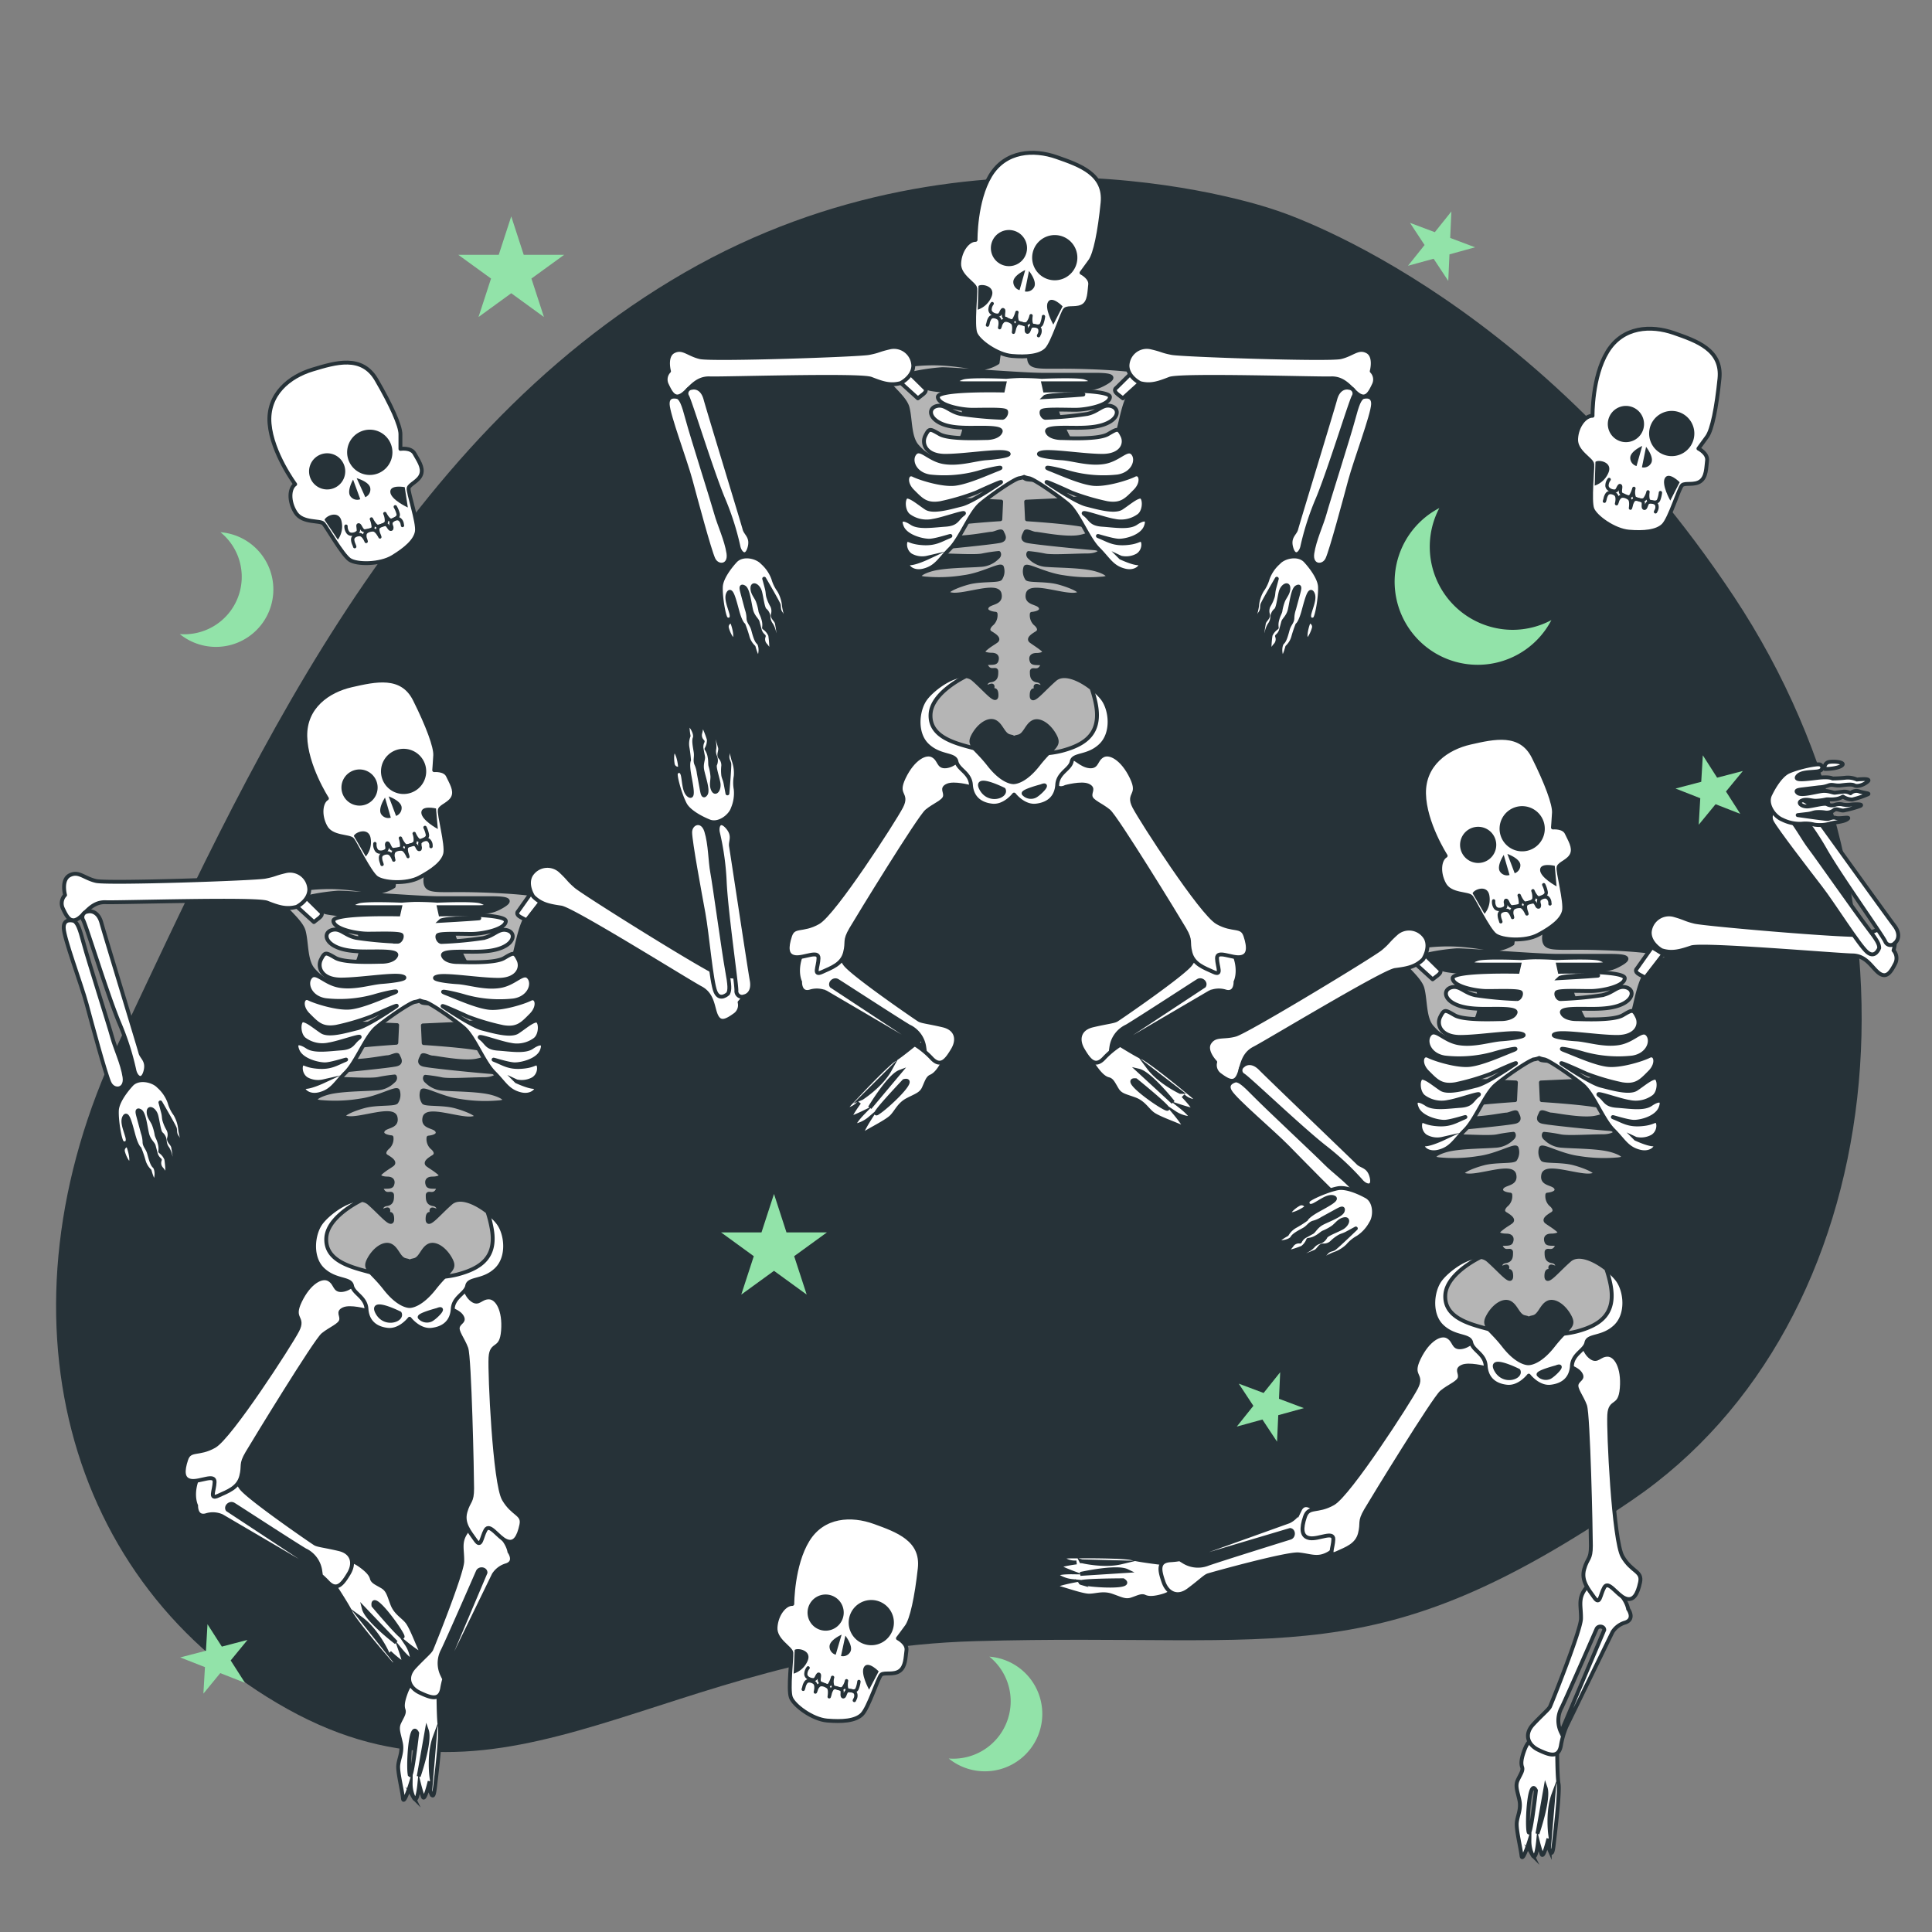 <svg xmlns="http://www.w3.org/2000/svg" viewBox="0 0 500 500"><rect x="0" y="0" width="500" height="500" fill="#808080" stroke="none"/><g id="background-simple"><path d="M329.89,54.31S252.82,26.9,177.16,70.54,63.33,200.78,30.55,270.16s-13.91,140,43.84,172.13,97-15.25,178-17.56,102.81,9.27,170-36.5,79.38-153.86,26.35-233.83S329.89,54.31,329.89,54.31Z" style="fill:#263238"></path></g><g id="character-3"><path d="M303.82,410.06c-.23-2,1-4.45-2.11-5.43,0,0-6.91-.8-8.69-1.32s-10.93-.54-13.66-.51-5.53-.13-3.81.87a5.22,5.22,0,0,0,3.06.68c-1.26.17-5.36.75-4.19,1.31,1.37.67,2.95,1.26,2.95,1.26s-5.05-.07-3.54,1a8.34,8.34,0,0,0,3.64,1.25s-6,1.17-4,1.63,6.44,2.1,8.29,2.14,3.6-.8,5.93,0,3.51,1.53,5.14,1,2.57-1.12,3.4-.73,2,.46,3.89,0S304.05,412,303.82,410.06Zm-24-6,10.38.27C285.54,405.45,279.79,404,279.79,404Zm-.23,3.27s9.32-2.09,12.07-.77Zm.37,2.39c-2.53-.72,10.71-.75,10.71-.75C293.87,411,282.46,410.41,279.93,409.69Z" style="fill:#fff;stroke:#263238;stroke-miterlimit:10"></path><path d="M343.58,402.18c2.71-1.4,3.43-3.94,1.27-7.53s-4.9-4.23-4.9-4.23-2.35-2.16-3.55.32a5.74,5.74,0,0,1-2.82,3L308,402.91a22.23,22.23,0,0,1-5.17.89c-3.34.25-2.7,2.76-1.71,5.62s3.54,4.25,6.45,2.1,4.25-3.54,5.07-3.82,20.4-5.73,23.47-5.42S340.87,403.58,343.58,402.18Zm-30.89,2.51a7,7,0,0,1-6.35-.53l27.54-8.2c.95.12,1,1.69,0,2S316.57,403.35,312.69,404.69Z" style="fill:#fff;stroke:#263238;stroke-miterlimit:10"></path><path d="M384.25,354s2.8,1.63,3.45-2.49-1.92-6.12-4-5.58-3.45,2.49-5.59,2.73-1.54-1.64-3.4-2.73-5.17.72-7.52,5.6,1.19,3.95-.69,7.6S349.14,386.75,345,389.09s-6.32.56-7.29,3.49-1,5.16,1.29,5.5,6.12-1.92,6.07.3-1.46,4.65.93,3.55,5.16-2,5.94-5-.29-2.92,1.56-6.09,17.65-28.93,19.59-30.55,4.41-2.42,4.69-3.75-1-2.1.67-2.86S384.25,354,384.25,354Z" style="fill:#fff;stroke:#263238;stroke-miterlimit:10"></path><path d="M397.83,450.14c1.94.45,4.53-.47,5.17,2.7,0,0,0,7,.35,8.78s-.67,10.92-1,13.63-.48,5.51-1.28,3.69a5.22,5.22,0,0,1-.34-3.11c-.3,1.23-1.34,5.24-1.77,4-.51-1.44-.92-3.07-.92-3.07s-.49,5-1.39,3.4a8.39,8.39,0,0,1-.84-3.75s-1.82,5.83-2.05,3.8-1.38-6.63-1.22-8.47,1.19-3.5.67-5.9-1.13-3.65-.39-5.21,1.41-2.43,1.1-3.3-.23-2,.41-3.87S395.9,449.69,397.83,450.14Zm3.35,24.55.87-10.34C400.39,468.82,401.18,474.69,401.18,474.69Zm-3.29-.13s3.12-9,2.1-11.91Zm-2.33-.63c.44,2.59,1.94-10.56,1.94-10.56C395.79,459.92,395.13,471.33,395.56,473.93Z" style="fill:#fff;stroke:#263238;stroke-miterlimit:10"></path><path d="M410.07,411.5c1.69-2.54,4.29-3,7.62-.43s3.67,5.34,3.67,5.34,1.88,2.57-.71,3.49a5.76,5.76,0,0,0-3.34,2.47L405.4,446.82a22,22,0,0,0-1.45,5c-.62,3.29-3.05,2.37-5.78,1.07s-3.83-4-1.37-6.63,4-3.84,4.36-4.62,7.94-19.64,8-22.73S408.38,414,410.07,411.5Zm-5.92,30.42a7,7,0,0,0-.17,6.37l11.2-26.46c0-1-1.57-1.23-2-.25S405.92,438.21,404.15,441.92Z" style="fill:#fff;stroke:#263238;stroke-miterlimit:10"></path><path d="M403.74,352.77s-3.24,0-1.73-3.88,4.75-4.32,6.26-2.81,1.72,3.89,3.45,5.18,2.16-.65,4.32-.65,4.1,3.24,3.67,8.64-3,2.8-3.24,6.9,1.08,32.59,3.45,36.69,5.18,3.67,4.53,6.69-1.72,5-3.88,4.1-4.32-4.75-5.4-2.8-1.08,4.74-2.59,2.59-3.45-4.32-2.59-7.34,1.73-2.38,1.73-6.05-.65-33.88-1.51-36.25-2.59-4.32-2.16-5.61,1.94-1.3.86-2.81S403.74,352.77,403.74,352.77Z" style="fill:#fff;stroke:#263238;stroke-miterlimit:10"></path><path d="M391.83,241.11l-.41,3.11a9.7,9.7,0,0,1-4.16,1.45c-1.87,0-6.85-1.24-12.46-1.24s-11.83,1-12.66,2.7,5.19,5.6,6,8.72.42,7.68,2.49,10,5.4,5.19,9.76.42,2.08-10.8,1.25-12.87-6.23-1.87-8.1-2.5-5.61-3.53-5.61-3.53a54.86,54.86,0,0,1,9.14-1.45c3.11,0,21,1.45,26,1.45h13.71c4.56,0,5.19.63,2.7,2.08s-3.74,1.45-6.86,1.66-7.06,3.12-5.39,6.85,3.53,9.56,7.89,10.59,6-1.45,7.26-5.6,1.87-10.59,5.19-12.88,5.82-2.28,1.87-3.32-15.36-1.45-20.76-1.45-7.89.21-8.72-1,0-3.74,0-3.74l-8.31-.62Z" style="fill:#b5b5b5;stroke:#263238;stroke-linejoin:round"></path><path d="M421.44,276.2c1.66-1.67-21-1.25-22.64-1.87a2,2,0,0,1-1-2.49c-.29-1.49-1.55-1.17-2.24-.86-.68-.31-1.94-.63-2.24.86a2,2,0,0,1-1,2.49c-1.67.62-24.3.2-22.64,1.87s8.93,3.32,13.5,3.53l9.14.41-.21,4.57s-10,.62-14.33,1.45-2.7,2.49.83,3.12,10.38-.83,11.21-.83,2.5-1,2.7-.42,1.25,1.87-.41,2.29-14.33,1.66-17.24,1.86-1.66,1.87,1.67,1.87,9.13.42,11,0a40.16,40.16,0,0,1,4.15-.62s.42.62-.41,1.25a6.52,6.52,0,0,1-4.36,1.86c-2.7.21-7.69.21-11.22.83s-6.64,2.5-2.69,2.7a39.93,39.93,0,0,0,9.75-.41c4.78-.62,9.56-3.53,9.76-2.49a3.39,3.39,0,0,1-.41,2.9c-.62.63-5,.21-8.1,1s-7.68,2.7-4.36,3.12,11.63-2.91,12.25-.21-2.7,2.08-3.32,3.53,2.28,1.66,2.28,1.66a3,3,0,0,1-.83,2.49c-1,.83-1.45,1.87-.41,2.49s2.28,1.46,1.45,2.08-1.66,1-2.91,2.08.42,1.45,1.66,1.45,1.67.62,1.25,1.66-3.53-.21-2.49,1.45,2.49.21,2.49,1.25,0,2.08-1.45,2.28-1.66,1.66-1,1.66,1.66-.83,1.45.21l-.21,1s1.25-1.25,1.25,1-2.7-1.25-6-4.15-10.38,2.28-12.46,5.19-2.7,8.93.62,12,7.06,2.08,7.48,4.15,3.53,2.91,3.74,6,2.07,5,5.39,5.4c3.08.39,5.44-2.43,5.77-2.85.33.42,2.7,3.24,5.77,2.85,3.33-.41,5.2-2.28,5.4-5.4s3.33-3.94,3.74-6,4.15-1,7.48-4.15,2.69-9.14.62-12-9.14-8.1-12.46-5.19-6,6.43-6,4.15,1.24-1,1.24-1l-.2-1c-.21-1,.83-.21,1.45-.21s.42-1.45-1-1.66-1.45-1.24-1.45-2.28,1.45.42,2.49-1.25-2.08-.41-2.49-1.45,0-1.66,1.24-1.66,2.91-.42,1.67-1.45-2.08-1.46-2.91-2.08.41-1.45,1.45-2.08.63-1.66-.41-2.49a3,3,0,0,1-.83-2.49s2.9-.21,2.28-1.66-3.94-.83-3.32-3.53,8.93.62,12.25.21-1.25-2.29-4.36-3.12-7.48-.41-8.1-1a3.39,3.39,0,0,1-.41-2.9c.2-1,5,1.87,9.75,2.49a40,40,0,0,0,9.76.41c3.95-.2.83-2.07-2.7-2.7s-8.51-.62-11.21-.83a6.52,6.52,0,0,1-4.36-1.86c-.83-.63-.41-1.25-.41-1.25a40.16,40.16,0,0,1,4.15.62c1.87.42,7.68,0,11,0s4.57-1.66,1.66-1.87-15.57-1.45-17.23-1.86-.62-1.67-.41-2.29,1.86.42,2.69.42,7.69,1.45,11.22.83,5.19-2.29.83-3.12S399,284.71,399,284.71l-.21-4.57,9.14-.41C412.51,279.52,419.77,277.86,421.44,276.2Zm-34.29,78.3c-1.94-3.67,5.83.21,5.83.21C393.84,356.44,389.1,358.17,387.15,354.5ZM401,356.44a2.52,2.52,0,0,1-2.81-.65c-.43-.64,4.53-1.94,4.53-1.94C405.28,352.77,402,356,401,356.44Zm-.51-19.2c1.67-.83,4.16.83,5.61,3.53s-.42,2.7-4.15,7.48c-3.36,4.29-5.88,4.55-6.35,4.56h-.09c-.47,0-3-.27-6.35-4.56-3.74-4.78-5.61-4.78-4.15-7.48s3.94-4.36,5.6-3.53,2.08,3.32,3.74,3.74l.75.18v.23l.45-.11.46.11v-.23l.75-.18C398.39,340.56,398.8,338.07,400.46,337.24Z" style="fill:#fff;stroke:#263238;stroke-linejoin:round"></path><path d="M398.8,274.33a2,2,0,0,1-1-2.49c-.29-1.49-1.55-1.17-2.24-.86-.68-.31-1.94-.63-2.24.86a2,2,0,0,1-1,2.49c-1.67.62-24.3.2-22.64,1.87s8.93,3.32,13.5,3.53l9.14.41-.21,4.57s-10,.62-14.33,1.45-2.7,2.49.83,3.12,10.38-.83,11.21-.83,2.5-1,2.7-.42,1.25,1.87-.41,2.29-14.33,1.66-17.24,1.86-1.66,1.87,1.67,1.87,9.13.42,11,0a40.16,40.16,0,0,1,4.15-.62s.42.62-.41,1.25a6.52,6.52,0,0,1-4.36,1.86c-2.7.21-7.69.21-11.22.83s-6.64,2.5-2.69,2.7a39.93,39.93,0,0,0,9.75-.41c4.78-.62,9.56-3.53,9.76-2.49a3.39,3.39,0,0,1-.41,2.9c-.62.63-5,.21-8.1,1s-7.68,2.7-4.36,3.12,11.63-2.91,12.25-.21-2.7,2.08-3.32,3.53,2.28,1.66,2.28,1.66a3,3,0,0,1-.83,2.49c-1,.83-1.45,1.87-.41,2.49s2.28,1.46,1.45,2.08-1.66,1-2.91,2.08.42,1.45,1.66,1.45,1.67.62,1.25,1.66-3.53-.21-2.49,1.45,2.49.21,2.49,1.25,0,2.08-1.45,2.28-1.66,1.66-1,1.66,1.66-.83,1.45.21l-.21,1s1.25-1.25,1.25,1-2.7-1.25-6-4.15a3.45,3.45,0,0,0-1.87-.8c-2.07,1-8.92,4.84-9.2,9.82-.32,5.87,6.2,7.5,11.09,8.81l.51.12c-1.1-1.2-1.37-1.86-.53-3.42,1.45-2.7,3.94-4.36,5.6-3.53s2.08,3.32,3.74,3.74l.75.18v.23l.45-.11.46.11v-.23l.75-.18c1.66-.42,2.07-2.91,3.73-3.74s4.16.83,5.61,3.53c1.06,2,.34,2.51-1.59,4.53a24.45,24.45,0,0,0,3.35-.58c6.19-1.63,10.43-4.57,8.8-12.39a31.6,31.6,0,0,0-1.05-3.83c-3-2.35-7.18-4.31-9.51-2.26-3.32,2.9-6,6.43-6,4.15s1.24-1,1.24-1l-.2-1c-.21-1,.83-.21,1.45-.21s.42-1.45-1-1.66-1.45-1.24-1.45-2.28,1.45.42,2.49-1.25-2.08-.41-2.49-1.45,0-1.66,1.24-1.66,2.91-.42,1.67-1.45-2.08-1.46-2.91-2.08.41-1.45,1.45-2.08.63-1.66-.41-2.49a3,3,0,0,1-.83-2.49s2.9-.21,2.28-1.66-3.94-.83-3.32-3.53,8.93.62,12.25.21-1.25-2.29-4.36-3.12-7.48-.41-8.1-1a3.39,3.39,0,0,1-.41-2.9c.2-1,5,1.87,9.75,2.49a40,40,0,0,0,9.76.41c3.95-.2.83-2.07-2.7-2.7s-8.51-.62-11.21-.83a6.52,6.52,0,0,1-4.36-1.86c-.83-.63-.41-1.25-.41-1.25a40.16,40.16,0,0,1,4.15.62c1.87.42,7.68,0,11,0s4.57-1.66,1.66-1.87-15.57-1.45-17.23-1.86-.62-1.67-.41-2.29,1.86.42,2.69.42,7.69,1.45,11.22.83,5.19-2.29.83-3.12S399,284.71,399,284.71l-.21-4.57,9.14-.41c4.57-.21,11.83-1.87,13.5-3.53S400.46,275,398.8,274.33Z" style="fill:#b5b5b5;stroke:#263238;stroke-linejoin:round"></path><path d="M367.68,246l4.8,4.74s1,.59-.36,1.65l-1.36,1.06-5.67-5.15Z" style="fill:#fff;stroke:#263238;stroke-linejoin:round"></path><path d="M368.29,248.29s2-2.9.69-5.49a5,5,0,0,0-7.62-1.23c-2.4,2.16-1.93,2.16-4.05,3.94s-34.53,21.41-37.59,22.27-5.2-.13-6.66,2,1.44,5.09,1.44,5.09a3.08,3.08,0,0,0,1.24,3.33c1.87,1.38,3.55,2.38,4.64.42s.88-5.58,4.21-7.28,33.42-19.91,36.49-20.31S366.27,250.26,368.29,248.29Z" style="fill:#fff;stroke:#263238;stroke-linejoin:round"></path><path d="M321.69,275.8a1.45,1.45,0,0,0,.12,2.5c1.74,1.19,14.51,13.4,20.91,18.47a69.75,69.75,0,0,1,9.72,9.08c1.3,1.34,3.21,1.51,2.51-1.29s-2.61-2.68-3.48-3.57-23.21-22.32-25.24-24.4S322.43,275.08,321.69,275.8Z" style="fill:#fff;stroke:#263238;stroke-linejoin:round"></path><path d="M319.88,279.59s-2.94.56-1.51,2.92,11,10.42,14.8,14.29,13.05,13.37,15.08,14.87,4.85-.38,2.69-3.2-5.81-5.36-7.84-7.44-15.23-14.43-18.28-17.55S320.91,279.75,319.88,279.59Z" style="fill:#fff;stroke:#263238;stroke-linejoin:round"></path><path d="M353.42,309.53s-4.46-2.54-7.22-2-7.35,2.58-7.69,3.24.06,1.86,1.7,1,3.45-2.35,4.86-1.93-1,1.7-3.88,3.29-3.17,2.44-3.17,2.44a28.85,28.85,0,0,1-2.81,1.77,5.81,5.81,0,0,0-2.16,2.12s-3.46,1.89-2,2,3.05-.48,3.4-1.14,1.62-1.36,2.9-2.05,1.52-1.54,2.53-1.86a7.62,7.62,0,0,0,2.29-1l3.65-2c1.09-.59,2-1.09,1.67,0s-3.91,2.37-5.37,3.16-2,2-2.52,2.32l-2,1.09a3.35,3.35,0,0,0-1.17,1.34,2.21,2.21,0,0,0-2.1.92c-.8,1.14-2.15,2.12-1.33,1.9a23.72,23.72,0,0,0,4.05-1.26,4.57,4.57,0,0,0,1.51-2,5,5,0,0,0,2-.63c1.09-.6,1.36-1,1.9-1.28a12.8,12.8,0,0,0,2.56-1.39c1-.78,1.6-1.82,2.9-2.05s.79,1.46-.67,2.25-3.84,1.62-4.19,2.29a2.59,2.59,0,0,1-1.62,1.36,3.55,3.55,0,0,0-1.73,1.17,6.48,6.48,0,0,1-1.72,1.18c-.73.4-2.82,1.77-1.71,1.64a29.51,29.51,0,0,0,3.95-1.44c1-.32,1.24-1.63,2.17-1.66a3,3,0,0,0,2.2-.73,10.07,10.07,0,0,1,2-1.55c.73-.4,1-.32,2.1-.92l2.19-1.19s-5.12,4.92-5.67,5.22-1.29.23-2,1.09-3.47,1.89-2.26,1.94,2.94-1.12,4.31-1.64a9.34,9.34,0,0,0,3.55-2.17,9.27,9.27,0,0,1,2.62-2.13,10.27,10.27,0,0,0,3.4-3.75C356,314.74,356,310.74,353.42,309.53Z" style="fill:#fff;stroke:#263238;stroke-linejoin:round"></path><path d="M338.19,312.39a1.42,1.42,0,0,0-2.07-.76c-1.46.8-3.17,2.44-2.14,2.59S337.2,313.17,338.19,312.39Z" style="fill:#fff;stroke:#263238;stroke-linejoin:round"></path><path d="M427.53,245.14l-3.89,5.5s-.89.75.63,1.56l1.53.81,4.68-6.06Z" style="fill:#fff;stroke:#263238;stroke-linejoin:round"></path><path d="M430,245.91s-3.09-1.71-3.05-4.61a5,5,0,0,1,6.29-4.48c3.11.88,2.69,1.08,5.38,1.74s40.43,3.92,43.56,3.34,4.6-2.42,6.87-1.14,1,5.2,1,5.2a3.09,3.09,0,0,1,.36,3.54c-1.07,2.06-2.13,3.7-4,2.43s-3.25-4.62-7-4.67-38.79-3.06-41.71-2.07S432.63,246.78,430,245.91Z" style="fill:#fff;stroke:#263238;stroke-linejoin:round"></path><path d="M490.35,244.09a1.45,1.45,0,0,1-2.46-.47c-.93-1.9-11.2-16.26-15.32-23.31A70,70,0,0,0,465,209.39c-1.14-1.48-1-3.39,1.63-2.3s2.28,3,3,3.95,18.81,26.14,20.58,28.44S491.17,243.46,490.35,244.09Z" style="fill:#fff;stroke:#263238;stroke-linejoin:round"></path><path d="M486.34,245.34s-1,2.84-3.1,1.08-8.75-12.39-12.05-16.67-11.4-14.81-12.59-17,1.07-4.74,3.55-2.2,4.48,6.51,6.25,8.81,12.14,17.12,14.8,20.58S486.32,244.3,486.34,245.34Z" style="fill:#fff;stroke:#263238;stroke-linejoin:round"></path><path d="M458.2,205.5s2.15-4.66,4.73-5.8,7.48-2.16,8.15-1.82,1,1.55-.83,1.77-4.17.09-5.08,1.24,1.77.83,5.07.43,4,.15,4,.15a30.23,30.23,0,0,0,3.33-.19,5.74,5.74,0,0,1,3,.47s3.92-.47,2.78.51-2.76,1.37-3.43,1-2.11-.17-3.55,0-2.14-.37-3.14,0a8,8,0,0,1-2.45.5l-4.13.5c-1.23.15-2.26.27-1.34,1s4.56-.34,6.21-.54,2.78.5,3.4.43l2.27-.28a3.27,3.27,0,0,1,1.72.42,2.21,2.21,0,0,1,2.24-.48c1.31.47,3,.48,2.19.78a24.73,24.73,0,0,1-4,1.33,4.62,4.62,0,0,1-2.39-.76,5,5,0,0,1-2,.66c-1.24.15-1.67,0-2.29.07a14.08,14.08,0,0,1-2.89.35c-1.26-.06-2.37-.56-3.55,0s.2,1.65,1.85,1.45,4.07-.91,4.74-.58a2.55,2.55,0,0,0,2.11.17,3.59,3.59,0,0,1,2.08-.05,6.17,6.17,0,0,0,2.09,0c.83-.1,3.32-.19,2.34.35a29.57,29.57,0,0,1-4,1.11c-1,.33-2-.6-2.73-.09a3,3,0,0,1-2.22.69,10.27,10.27,0,0,0-2.53-.11c-.82.1-1,.33-2.24.48l-2.47.29s7,1,7.64,1,1.19-.56,2.27-.27,3.92-.47,3,.27-3,.79-4.46,1.17a9.36,9.36,0,0,1-4.15.29,9.22,9.22,0,0,0-3.37-.22,10.16,10.16,0,0,1-4.94-1.08C459.1,211.24,456.82,208,458.2,205.5Z" style="fill:#fff;stroke:#263238;stroke-linejoin:round"></path><path d="M472.26,199a1.41,1.41,0,0,1,1.24-1.82c1.65-.2,4,.14,3.25.86S473.52,199.05,472.26,199Z" style="fill:#fff;stroke:#263238;stroke-linejoin:round"></path><path d="M392.66,253.15s-7.47-.42-9.76-.62S391.83,252.32,392.66,253.15Z" style="fill:#fff;stroke:#263238;stroke-miterlimit:10"></path><path d="M429.72,286.79c1-2.5-.63-2.29-2.5-1s-5.6.62-8.72.41-2.9-1.45-4.57-2.7,5,1.25,7.69,1.66a7.83,7.83,0,0,0,6.23-1.24c1.87-1.25,1.66-5.19.41-5s-2.91,1.66-4.77,2.9-6.65-.21-9.14-.83-8.1-4.36-10-5.6,6.23,2.49,6.23,2.49a60.75,60.75,0,0,0,9.14,2.7c3.74.62,5-.83,7.27-3.12s1.45-5-.21-4.15-7.48,2.7-10.8,2.28-8.3-2.7-11-3.73,2.28,0,5,.83a33.18,33.18,0,0,0,12.46,1c4.15-.62,5.4-4.36,3.94-6s-3.53,1.66-7.47,2.29-8.1-.83-11-1-7.47-.83-5.19-1.45,10.8.83,15.78.83,6.23-3.12,5.19-5.2-1.24-1.86-3.73-.41-10.59,1-12,1-3.32-.42-3.73-1.66,4.56-1,7.68-1,6.44-.21,8.72-1.66,2.08-3.53,0-3.95-3.12,1.46-6,2.08a96.18,96.18,0,0,1-10.8,1c-.62,0-1.25-1-1-1.66s5.61-.42,8.72-.42,8.93-1.25,8.93-3.32-16.82-1.66-16.82-1.66l-.41-1.87h10.17c3.32,0,2.49-.83.62-1.46s-11.21-.2-11.21-.2c-2.49-.21-5.49-.21-5.49-.21s-1.25,0-3.74.21c0,0-9.34-.42-11.21.2s-2.7,1.46.62,1.46h10.18l-.42,1.87s-16.82-.42-16.82,1.66,5.82,3.32,8.93,3.32,8.51-.21,8.72.42-.41,1.66-1,1.66a95.84,95.84,0,0,1-10.79-1c-2.91-.62-4-2.49-6-2.08s-2.28,2.49,0,3.95,5.61,1.66,8.73,1.66,8.09-.21,7.68,1-2.29,1.66-3.74,1.66-9.55.41-12-1-2.7-1.66-3.74.41.21,5.2,5.19,5.2,13.5-1.46,15.78-.83-2.28,1.24-5.19,1.45-7.06,1.66-11,1-6-4-7.48-2.29-.21,5.4,3.95,6a33.13,33.13,0,0,0,12.45-1c2.7-.83,7.69-1.87,5-.83s-7.69,3.32-11,3.73-9.13-1.45-10.79-2.28-2.5,1.87-.21,4.15,3.53,3.74,7.27,3.12a60.88,60.88,0,0,0,9.13-2.7s8.1-3.74,6.23-2.49-7.47,5-10,5.6-7.26,2.08-9.13.83-3.53-2.7-4.78-2.9-1.45,3.73.42,5a7.83,7.83,0,0,0,6.23,1.24c2.7-.41,9.34-2.9,7.68-1.66s-1.45,2.49-4.57,2.7-6.85.83-8.72-.41-3.53-1.46-2.49,1,5.19,3.53,7.06,3.53,7.06-1.87,5-1-3.53,1.87-6.64,1.66-3.53-1-4.16-.83-.83,2.7,1,3.94a6.1,6.1,0,0,0,4.36.63s-3.11,1.45-4.56,1.45.2,2.7,3.52,1.87,4.16-2.91,6.86-5.61,5.19-9.34,7.89-11.63,8.72-6.43,10-6.64a6.34,6.34,0,0,0,1.3-.35,6.22,6.22,0,0,0,1.29.35c1.25.21,7.27,4.36,10,6.64s5.19,8.93,7.89,11.63,3.53,4.78,6.85,5.61,5-1.87,3.53-1.87-4.57-1.45-4.57-1.45a6.1,6.1,0,0,0,4.36-.63c1.87-1.24,1.66-3.73,1-3.94s-1,.62-4.15.83-4.57-.83-6.65-1.66,3.12,1,5,1S428.68,289.28,429.72,286.79Z" style="fill:#fff;stroke:#263238;stroke-miterlimit:10"></path><path d="M403.55,253.15s7.48-.42,9.76-.62S404.38,252.32,403.55,253.15Z" style="fill:#fff;stroke:#263238;stroke-miterlimit:10"></path><path d="M374.14,221.48s-5.46-8.47-5.6-16.08,5.89-11.83,12-13.21,13-3,16.35,3.72,5.4,12.21,5.27,14.44-.26,3.81-.26,3.81,2.76-.27,3.55,1.44,2.1,3.67,1.38,5.45-3.15,2.36-3.47,3.35,1.91,9,1.39,11.36-3.34,4.4-6.69,6.18-9.39,1.39-11.16,0-5.33-8.73-6.12-9.78-5.39-.39-7-3.34S372.49,222.46,374.14,221.48Z" style="fill:#fff;stroke:#263238;stroke-linejoin:round"></path><path d="M389.17,221.26s-1.9,2.83-1,4.27a2.19,2.19,0,0,0,2.5.92Z" style="fill:#263238"></path><path d="M390.11,221s3.22,1.11,3.36,2.82A2.2,2.2,0,0,1,392,226Z" style="fill:#263238"></path><path d="M381.11,231.19l3.09,5.31a5.84,5.84,0,0,0,1.24-4.79C384.91,228.82,381.43,230.2,381.11,231.19Z" style="fill:#263238"></path><path d="M402.37,224.07l.47,5.32s-4.27-2.29-4.27-4.26S402.37,224.07,402.37,224.07Z" style="fill:#263238"></path><path d="M387,217.21a4.68,4.68,0,1,1-5.92-3A4.68,4.68,0,0,1,387,217.21Z" style="fill:#263238"></path><path d="M399.49,212.63a5.85,5.85,0,1,1-7.41-3.7A5.86,5.86,0,0,1,399.49,212.63Z" style="fill:#263238"></path><path d="M396.12,233.82a6.21,6.21,0,0,1-1.24.27,1.16,1.16,0,0,1-.91-.37c-.06,1-1,1.15-1.77,1.23l-.62.09a1.36,1.36,0,0,1-1.45-.88,1.3,1.3,0,0,1-.32,1,2.67,2.67,0,0,1-1.92.62,1.61,1.61,0,0,1-1.25-.61,3,3,0,0,1-.51-2.08.43.43,0,0,1,.48-.37.44.44,0,0,1,.37.49h0a2.24,2.24,0,0,0,.35,1.44.82.82,0,0,0,.62.27,1.81,1.81,0,0,0,1.25-.37c.1-.1.06-.54,0-.78a1.28,1.28,0,0,1,.15-1,.6.6,0,0,1,.44-.19c.46,0,.67.44.87.87.29.59.46.85.72.8l.68-.09c.92-.11,1-.19,1-.48a6.87,6.87,0,0,0-.31-1.82.42.42,0,0,1,.26-.54.45.45,0,0,1,.55.24c.38.95.95,1.72,1.16,1.73,1.49-.18,1.78-.59,1.83-.75a4.14,4.14,0,0,0-.24-1.87.43.43,0,0,1,.26-.54.42.42,0,0,1,.55.24c.35.85.94,1.64,1.18,1.56,1-.35,1.49-.58,1.42-1.05a7,7,0,0,0-.58-1.72.43.43,0,0,1,.19-.58.43.43,0,0,1,.58.19,7.77,7.77,0,0,1,.66,2c.2,1.26-1.12,1.7-2,2a1.15,1.15,0,0,1-1.13-.31,1.51,1.51,0,0,1-.07.37A1.82,1.82,0,0,1,396.12,233.82Z" style="fill:#263238"></path><path d="M395.29,236.93h0a.43.43,0,0,1-.53-.23c-.65-1.43-1.11-1.67-1.32-1.68-.66-.05-1.47.15-1.68.58a1.91,1.91,0,0,0,0,1.2c.05.21.1.41.13.6a.43.43,0,0,1-.33.47.42.42,0,0,1-.51-.27c-.35-1-.8-1.59-1.22-1.6a1.79,1.79,0,0,0-1,.21.63.63,0,0,0-.38.52,2.9,2.9,0,0,0,.2,1.12c.07.2.14.42.2.66a.44.44,0,0,1-.85.19,4,4,0,0,0-.17-.58,3.9,3.9,0,0,1-.25-1.43,1.48,1.48,0,0,1,.82-1.23,2.72,2.72,0,0,1,1.43-.33,1.59,1.59,0,0,1,1,.42,1.35,1.35,0,0,1,.11-.32,2.54,2.54,0,0,1,2.52-1.07,1.34,1.34,0,0,1,.8.34c.06-1.06,1.07-1.3,1.88-1.49l.29-.07c.74-.19,1.15.41,1.4.84a1.55,1.55,0,0,1,.13-1.23,2.49,2.49,0,0,1,1.74-.9,1.38,1.38,0,0,1,1.14.37,2.26,2.26,0,0,1,.68,1.55c0,.09,0,.19.05.3a.44.44,0,0,1-.37.49.43.43,0,0,1-.49-.36c0-.12,0-.22,0-.33a1.47,1.47,0,0,0-.45-1,.6.6,0,0,0-.45-.11,1.7,1.7,0,0,0-1.11.54,1.54,1.54,0,0,0,.05.72,1.37,1.37,0,0,1-.06,1.08.62.62,0,0,1-.47.26c-.54.06-.82-.42-1-.8s-.37-.57-.5-.53l-.3.07c-.9.21-1.2.34-1.21.7a3.17,3.17,0,0,0,.21,1.2,5.53,5.53,0,0,1,.19.68A.43.43,0,0,1,395.29,236.93Z" style="fill:#263238"></path></g><g id="character-2"><path d="M243.9,271c-1.59-1.2-2.55-3.77-5.39-2.22,0,0-5.34,4.45-6.95,5.38s-7.93,7.54-9.79,9.54-3.91,3.91-2,3.35a5.25,5.25,0,0,0,2.61-1.74c-.75,1-3.16,4.4-1.94,3.94,1.42-.53,2.94-1.27,2.94-1.27s-3.53,3.61-1.71,3.25a8.37,8.37,0,0,0,3.41-1.76s-3.29,5.14-1.59,4,6-3.21,7.27-4.52,1.91-3.16,4.09-4.3,3.52-1.48,4.23-3.05,1-2.65,1.82-3,1.7-1.13,2.7-2.8S245.49,272.15,243.9,271Zm-21,13.23,7.36-7.32C228,281,223,284.19,223,284.19Zm2.22,2.43s4.91-8.2,7.77-9.27Zm2,1.38c-2.27,1.34,6.84-8.27,6.84-8.27C237.72,278.81,229.42,286.66,227.15,288Z" style="fill:#fff;stroke:#263238;stroke-miterlimit:10"></path><path d="M213.74,243.77c-2.81-1.18-5.22-.1-6.58,3.86s-.09,6.48-.09,6.48-.14,3.18,2.52,2.51a5.79,5.79,0,0,1,4.15.21l23.46,13.75a21.93,21.93,0,0,1,4,3.39c2.34,2.4,3.85.29,5.4-2.31s1-5.44-2.53-6.28-5.44-1-6.18-1.43-17.5-11.95-19.25-14.5S216.56,244.94,213.74,243.77Zm21.78,22A7,7,0,0,1,239.2,271l-24-15.82c-.52-.81.63-1.89,1.55-1.34S232,263.71,235.52,265.81Z" style="fill:#fff;stroke:#263238;stroke-miterlimit:10"></path><path d="M251,203.65s2.79,1.63,3.45-2.49-1.92-6.12-4-5.58-3.45,2.49-5.59,2.73-1.54-1.64-3.4-2.73-5.18.72-7.53,5.6,1.2,3.95-.69,7.6-17.37,27.59-21.48,29.93-6.33.56-7.29,3.49-1,5.16,1.28,5.5,6.13-1.92,6.08.3-1.47,4.65.93,3.55,5.16-2,5.93-5-.29-2.92,1.56-6.09,17.65-28.93,19.6-30.55,4.41-2.42,4.69-3.75-1-2.1.67-2.86S251,203.65,251,203.65Z" style="fill:#fff;stroke:#263238;stroke-miterlimit:10"></path><path d="M283,272.15c1.42-1.39,2-4.07,5.06-2.89,0,0,5.87,3.72,7.58,4.44s8.84,6.45,10.94,8.2,4.38,3.37,2.41,3.07a5.22,5.22,0,0,1-2.8-1.39c.87.91,3.69,3.95,2.43,3.65-1.49-.35-3.09-.88-3.09-.88s4,3.13,2.12,3A8.41,8.41,0,0,1,304,288s3.92,4.68,2.09,3.78-6.33-2.42-7.79-3.54-2.3-2.89-4.61-3.75-3.68-1-4.59-2.48-1.29-2.5-2.18-2.71-1.83-.9-3-2.43S281.54,273.54,283,272.15Zm22.48,10.43-8.24-6.32C300.08,280.07,305.45,282.58,305.45,282.58Zm-1.89,2.69s-5.92-7.5-8.9-8.19Zm-1.79,1.62c2.42,1-7.84-7.32-7.84-7.32C290.11,279.15,299.35,285.85,301.77,286.89Z" style="fill:#fff;stroke:#263238;stroke-miterlimit:10"></path><path d="M313.08,243.77c2.81-1.18,5.22-.1,6.58,3.86s.09,6.48.09,6.48.14,3.18-2.52,2.51a5.79,5.79,0,0,0-4.15.21l-23.46,13.75a22.15,22.15,0,0,0-4,3.39c-2.33,2.4-3.85.29-5.39-2.31s-1-5.44,2.53-6.28,5.44-1,6.18-1.43,17.5-11.95,19.25-14.5S310.26,244.94,313.08,243.77Zm-21.78,22a7,7,0,0,0-3.68,5.21l24-15.82c.52-.81-.63-1.89-1.55-1.34S294.82,263.71,291.3,265.81Z" style="fill:#fff;stroke:#263238;stroke-miterlimit:10"></path><path d="M275.79,203.65s-2.79,1.63-3.45-2.49,1.92-6.12,4-5.58,3.45,2.49,5.59,2.73,1.54-1.64,3.4-2.73,5.18.72,7.53,5.6-1.2,3.95.68,7.6,17.38,27.59,21.49,29.93,6.33.56,7.29,3.49,1,5.16-1.28,5.5-6.13-1.92-6.08.3,1.46,4.65-.93,3.55-5.16-2-5.94-5,.3-2.92-1.55-6.09-17.65-28.93-19.6-30.55-4.41-2.42-4.69-3.75,1-2.1-.67-2.86S275.79,203.65,275.79,203.65Z" style="fill:#fff;stroke:#263238;stroke-miterlimit:10"></path><path d="M258.61,90.72l-.42,3.12A9.63,9.63,0,0,1,254,95.29c-1.87,0-6.85-1.24-12.46-1.24s-11.84,1-12.67,2.7,5.19,5.6,6,8.72.42,7.68,2.5,10,5.39,5.19,9.76.42,2.07-10.8,1.24-12.88-6.23-1.86-8.1-2.49-5.6-3.53-5.6-3.53a54.87,54.87,0,0,1,9.13-1.45c3.12,0,21,1.45,26,1.45h13.7c4.57,0,5.19.63,2.7,2.08s-3.74,1.45-6.85,1.66-7.06,3.12-5.4,6.85,3.53,9.55,7.89,10.59,6-1.45,7.27-5.6,1.87-10.59,5.19-12.88,5.81-2.28,1.87-3.32-15.37-1.45-20.77-1.45-7.89.2-8.72-1,0-3.74,0-3.74l-8.3-.62Z" style="fill:#b5b5b5;stroke:#263238;stroke-linejoin:round"></path><path d="M288.21,125.81c1.66-1.66-21-1.24-22.63-1.86s-1-2.5-1-2.5c-.3-1.48-1.55-1.16-2.24-.86-.69-.3-1.94-.62-2.24.86,0,0,.62,1.87-1,2.5s-24.29.2-22.63,1.86,8.93,3.33,13.49,3.53l9.14.42-.21,4.57s-10,.62-14.32,1.45-2.7,2.49.83,3.12,10.38-.83,11.21-.83,2.49-1,2.7-.42,1.24,1.87-.42,2.28-14.32,1.67-17.23,1.87-1.66,1.87,1.66,1.87,9.14.42,11,0a40.17,40.17,0,0,1,4.16-.62s.41.62-.42,1.24a6.47,6.47,0,0,1-4.36,1.87c-2.7.21-7.68.21-11.21.83s-6.64,2.5-2.7,2.7a40,40,0,0,0,9.76-.41c4.77-.63,9.55-3.53,9.76-2.49a3.37,3.37,0,0,1-.42,2.9c-.62.63-5,.21-8.09,1s-7.69,2.7-4.37,3.12,11.63-2.91,12.26-.21-2.7,2.07-3.33,3.53,2.29,1.66,2.29,1.66a3.05,3.05,0,0,1-.83,2.49c-1,.83-1.46,1.87-.42,2.49s2.29,1.46,1.45,2.08-1.66,1-2.9,2.08.41,1.45,1.66,1.45,1.66.62,1.24,1.66-3.53-.21-2.49,1.45,2.49.21,2.49,1.25,0,2.08-1.45,2.28-1.66,1.66-1,1.66,1.66-.83,1.46.21l-.21,1s1.24-1.25,1.24,1-2.69-1.25-6-4.15-10.38,2.28-12.45,5.19-2.7,8.92.62,12,7.06,2.08,7.47,4.15,3.53,2.91,3.74,6,2.08,5,5.4,5.4c3.08.39,5.44-2.43,5.77-2.85.33.42,2.69,3.24,5.77,2.85,3.32-.41,5.19-2.28,5.4-5.4s3.32-3.94,3.74-6,4.15-1,7.47-4.15,2.7-9.14.62-12-9.13-8.1-12.45-5.19-6,6.43-6,4.15,1.25-1,1.25-1l-.21-1c-.21-1,.83-.21,1.46-.21s.41-1.45-1-1.66-1.46-1.24-1.46-2.28,1.46.41,2.5-1.25-2.08-.41-2.5-1.45,0-1.66,1.25-1.66S271,169,269.73,168s-2.08-1.46-2.91-2.08.42-1.45,1.46-2.08.62-1.66-.42-2.49a3,3,0,0,1-.83-2.49s2.91-.21,2.29-1.66-3.95-.83-3.33-3.53,8.93.62,12.25.21-1.24-2.29-4.36-3.12-7.47-.41-8.09-1a3.37,3.37,0,0,1-.42-2.9c.21-1,5,1.86,9.76,2.49a40,40,0,0,0,9.76.41c3.94-.2.83-2.07-2.7-2.7s-8.51-.62-11.21-.83a6.47,6.47,0,0,1-4.36-1.87c-.83-.62-.42-1.24-.42-1.24a40.16,40.16,0,0,1,4.15.62c1.87.42,7.69,0,11,0s4.57-1.66,1.66-1.87-15.57-1.45-17.23-1.87-.63-1.66-.42-2.28,1.87.42,2.7.42,7.68,1.45,11.21.83,5.19-2.29.83-3.12-14.32-1.45-14.32-1.45l-.21-4.57,9.13-.42C279.28,129.14,286.55,127.48,288.21,125.81Zm-34.28,78.31c-1.94-3.67,5.83.21,5.83.21C260.62,206.06,255.87,207.79,253.93,204.12Zm13.81,1.94a2.52,2.52,0,0,1-2.81-.65c-.43-.64,4.54-1.94,4.54-1.94C272.06,202.39,268.82,205.63,267.74,206.06Zm-.5-19.2c1.66-.83,4.15.83,5.61,3.53s-.42,2.7-4.16,7.47c-3.36,4.3-5.87,4.56-6.35,4.57h-.08c-.48,0-3-.27-6.35-4.57-3.74-4.77-5.61-4.77-4.16-7.47s3.95-4.36,5.61-3.53,2.08,3.32,3.74,3.74l.74.18V191l.46-.11.46.11v-.23l.74-.18C265.16,190.18,265.58,187.69,267.24,186.86Z" style="fill:#fff;stroke:#263238;stroke-linejoin:round"></path><path d="M265.58,124c-1.66-.63-1-2.5-1-2.5-.3-1.48-1.55-1.16-2.24-.86-.69-.3-1.94-.62-2.24.86,0,0,.62,1.87-1,2.5s-24.29.2-22.63,1.86,8.93,3.33,13.49,3.53l9.14.42-.21,4.57s-10,.62-14.32,1.45-2.7,2.49.83,3.12,10.38-.83,11.21-.83,2.49-1,2.7-.42,1.24,1.87-.42,2.28-14.32,1.67-17.23,1.87-1.66,1.87,1.66,1.87,9.14.42,11,0a40.17,40.17,0,0,1,4.16-.62s.41.62-.42,1.24a6.47,6.47,0,0,1-4.36,1.87c-2.7.21-7.68.21-11.21.83s-6.64,2.5-2.7,2.7a40,40,0,0,0,9.76-.41c4.77-.63,9.55-3.53,9.76-2.49a3.37,3.37,0,0,1-.42,2.9c-.62.63-5,.21-8.09,1s-7.69,2.7-4.37,3.12,11.63-2.91,12.26-.21-2.7,2.07-3.33,3.53,2.29,1.66,2.29,1.66a3.05,3.05,0,0,1-.83,2.49c-1,.83-1.46,1.87-.42,2.49s2.29,1.46,1.45,2.08-1.66,1-2.9,2.08.41,1.45,1.66,1.45,1.66.62,1.24,1.66-3.53-.21-2.49,1.45,2.49.21,2.49,1.25,0,2.08-1.45,2.28-1.66,1.66-1,1.66,1.66-.83,1.46.21l-.21,1s1.24-1.25,1.24,1-2.69-1.25-6-4.15a3.39,3.39,0,0,0-1.87-.8c-2.07,1-8.91,4.84-9.19,9.82-.33,5.87,6.19,7.5,11.09,8.8.15,0,.33.09.5.13-1.09-1.2-1.37-1.86-.53-3.42,1.46-2.7,3.95-4.36,5.61-3.53s2.08,3.32,3.74,3.74l.74.18V191l.46-.11.46.11v-.23l.74-.18c1.66-.42,2.08-2.91,3.74-3.74s4.15.83,5.61,3.53c1.06,2,.34,2.51-1.59,4.53a24.29,24.29,0,0,0,3.34-.58c6.2-1.63,10.44-4.57,8.81-12.39a29.8,29.8,0,0,0-1.06-3.83c-3-2.35-7.17-4.31-9.5-2.26-3.33,2.9-6,6.43-6,4.15s1.25-1,1.25-1l-.21-1c-.21-1,.83-.21,1.46-.21s.41-1.45-1-1.66-1.46-1.24-1.46-2.28,1.46.41,2.5-1.25-2.08-.41-2.5-1.45,0-1.66,1.25-1.66S271,169,269.73,168s-2.08-1.46-2.91-2.08.42-1.45,1.46-2.08.62-1.66-.42-2.49a3,3,0,0,1-.83-2.49s2.91-.21,2.29-1.66-3.95-.83-3.33-3.53,8.93.62,12.25.21-1.24-2.29-4.36-3.12-7.47-.41-8.09-1a3.37,3.37,0,0,1-.42-2.9c.21-1,5,1.86,9.76,2.49a40,40,0,0,0,9.76.41c3.94-.2.83-2.07-2.7-2.7s-8.51-.62-11.21-.83a6.47,6.47,0,0,1-4.36-1.87c-.83-.62-.42-1.24-.42-1.24a40.16,40.16,0,0,1,4.15.62c1.87.42,7.69,0,11,0s4.57-1.66,1.66-1.87-15.57-1.45-17.23-1.87-.63-1.66-.42-2.28,1.87.42,2.7.42,7.68,1.45,11.21.83,5.19-2.29.83-3.12-14.32-1.45-14.32-1.45l-.21-4.57,9.13-.42c4.57-.2,11.84-1.86,13.5-3.53S267.24,124.57,265.58,124Z" style="fill:#b5b5b5;stroke:#263238;stroke-linejoin:round"></path><path d="M234.45,95.64l4.8,4.74s1,.59-.35,1.65l-1.36,1.06-5.68-5.15Z" style="fill:#fff;stroke:#263238;stroke-linejoin:round"></path><path d="M233.07,99.15s3.18-1.54,3.29-4.45a5,5,0,0,0-6.06-4.8c-3.14.72-2.73.94-5.45,1.46s-40.59,1.8-43.68,1.07-4.47-2.67-6.8-1.51-1.23,5.15-1.23,5.15a3.07,3.07,0,0,0-.55,3.51c1,2.12,1.94,3.82,3.85,2.64s3.49-4.44,7.23-4.3,38.89-1,41.76.11S230.34,99.88,233.07,99.15Z" style="fill:#fff;stroke:#263238;stroke-linejoin:round"></path><path d="M179,100.38a1.45,1.45,0,0,0-1.12,2.24c.94,1.89,6.12,18.78,9.22,26.33a70.35,70.35,0,0,1,4.05,12.67c.48,1.81,2.06,2.89,2.82.11s-1-3.61-1.29-4.82-9.35-30.81-10.1-33.62S180,100.11,179,100.38Z" style="fill:#fff;stroke:#263238;stroke-linejoin:round"></path><path d="M175.54,102.81s-2.84-1-2.74,1.81,4.53,14.48,5.93,19.69,4.84,18.05,5.89,20.35,4.42,2,3.9-1.48-2.44-7.51-3.2-10.32-6.24-20-7.37-24.25S176.35,103.45,175.54,102.81Z" style="fill:#fff;stroke:#263238;stroke-linejoin:round"></path><path d="M190.17,145.32s-3.51,3.73-3.61,6.56.79,7.74,1.35,8.23,1.82.37,1.33-1.43-1.47-3.9-.74-5.18,1.43,1.34,2.29,4.55,1.63,3.65,1.63,3.65a30.87,30.87,0,0,1,1.06,3.15,5.67,5.67,0,0,0,1.56,2.59s1,3.81,1.5,2.4.25-3.08-.31-3.58-.94-1.89-1.32-3.3-1.14-1.84-1.21-2.9a7.7,7.7,0,0,0-.45-2.46c-.43-1.6-.75-2.8-1.07-4s-.59-2.2.42-1.62,1.39,4.36,1.82,6,1.5,2.39,1.66,3,.38,1.4.59,2.2a3.29,3.29,0,0,0,1,1.45,2.2,2.2,0,0,0,.39,2.26c.92,1,1.55,2.59,1.54,1.73a25.94,25.94,0,0,0-.27-4.22,4.56,4.56,0,0,0-1.6-1.94,4.92,4.92,0,0,0-.14-2.11c-.32-1.21-.63-1.55-.79-2.15a13.22,13.22,0,0,0-.75-2.81c-.53-1.15-1.4-2-1.32-3.3s1.6-.43,2,1.17.67,4.12,1.23,4.61a2.54,2.54,0,0,1,.94,1.9,3.59,3.59,0,0,0,.74,1.95,6.35,6.35,0,0,1,.74,2c.22.81,1.06,3.16,1.19,2a27.29,27.29,0,0,0-.47-4.17c-.07-1.06-1.29-1.59-1.1-2.5a3.11,3.11,0,0,0-.19-2.32,10.34,10.34,0,0,1-1-2.3c-.21-.8-.07-1-.39-2.26s-.65-2.4-.65-2.4,3.58,6.13,3.75,6.73-.08,1.31.59,2.21,1,3.81,1.35,2.64-.4-3.11-.58-4.57a9.43,9.43,0,0,0-1.28-4,9.57,9.57,0,0,1-1.46-3,10.15,10.15,0,0,0-2.84-4.18C195.84,144,192,143.12,190.17,145.32Z" style="fill:#fff;stroke:#263238;stroke-linejoin:round"></path><path d="M189.38,160.79a1.42,1.42,0,0,0-1.23,1.84c.43,1.6,1.63,3.65,2,2.68S189.9,161.94,189.38,160.79Z" style="fill:#fff;stroke:#263238;stroke-linejoin:round"></path><path d="M293.7,95.64l-4.8,4.74s-1,.59.35,1.65l1.36,1.06,5.68-5.15Z" style="fill:#fff;stroke:#263238;stroke-linejoin:round"></path><path d="M295.08,99.15s-3.18-1.54-3.29-4.45a5,5,0,0,1,6.06-4.8c3.14.72,2.73.94,5.45,1.46s40.59,1.8,43.68,1.07,4.47-2.67,6.8-1.51S355,96.07,355,96.07a3.07,3.07,0,0,1,.55,3.51c-1,2.12-1.94,3.82-3.85,2.64s-3.49-4.44-7.23-4.3-38.89-1-41.76.11S297.8,99.88,295.08,99.15Z" style="fill:#fff;stroke:#263238;stroke-linejoin:round"></path><path d="M349.18,100.38a1.45,1.45,0,0,1,1.12,2.24c-.94,1.89-6.12,18.78-9.22,26.33A70.35,70.35,0,0,0,337,141.62c-.48,1.81-2.06,2.89-2.82.11s1-3.61,1.29-4.82,9.35-30.81,10.1-33.62S348.18,100.11,349.18,100.38Z" style="fill:#fff;stroke:#263238;stroke-linejoin:round"></path><path d="M352.61,102.81s2.84-1,2.74,1.81-4.53,14.48-5.93,19.69-4.84,18.05-5.89,20.35-4.42,2-3.9-1.48,2.44-7.51,3.2-10.32,6.24-20,7.37-24.25S351.8,103.45,352.61,102.81Z" style="fill:#fff;stroke:#263238;stroke-linejoin:round"></path><path d="M338,145.32s3.51,3.73,3.61,6.56-.79,7.74-1.35,8.23-1.82.37-1.34-1.43,1.48-3.9.75-5.18-1.43,1.34-2.3,4.55-1.62,3.65-1.62,3.65a30.87,30.87,0,0,0-1.06,3.15,5.67,5.67,0,0,1-1.56,2.59s-1,3.81-1.5,2.4-.25-3.08.31-3.58.94-1.89,1.32-3.3,1.14-1.84,1.21-2.9a7.91,7.91,0,0,1,.44-2.46c.43-1.6.76-2.8,1.08-4s.59-2.2-.42-1.62-1.39,4.36-1.82,6-1.5,2.39-1.66,3-.38,1.4-.6,2.2a3.22,3.22,0,0,1-1,1.45,2.2,2.2,0,0,1-.39,2.26c-.92,1-1.56,2.59-1.54,1.73a23.88,23.88,0,0,1,.27-4.22,4.56,4.56,0,0,1,1.6-1.94,4.92,4.92,0,0,1,.14-2.11c.32-1.21.63-1.55.79-2.15a13.22,13.22,0,0,1,.75-2.81c.53-1.15,1.4-2,1.32-3.3s-1.61-.43-2,1.17-.67,4.12-1.23,4.61a2.54,2.54,0,0,0-.94,1.9,3.67,3.67,0,0,1-.74,1.95,6.35,6.35,0,0,0-.74,2c-.22.81-1.06,3.16-1.2,2a28.61,28.61,0,0,1,.48-4.17c.07-1.06,1.29-1.59,1.1-2.5a3.07,3.07,0,0,1,.19-2.32,10.34,10.34,0,0,0,1.05-2.3c.21-.8.07-1,.39-2.26l.65-2.4s-3.59,6.13-3.75,6.73.08,1.31-.59,2.21-1,3.81-1.35,2.64.4-3.11.58-4.57a9.43,9.43,0,0,1,1.28-4,9.57,9.57,0,0,0,1.46-3,10.05,10.05,0,0,1,2.84-4.18C332.31,144,336.2,143.12,338,145.32Z" style="fill:#fff;stroke:#263238;stroke-linejoin:round"></path><path d="M338.77,160.79a1.42,1.42,0,0,1,1.23,1.84c-.44,1.6-1.63,3.65-2,2.68S338.24,161.94,338.77,160.79Z" style="fill:#fff;stroke:#263238;stroke-linejoin:round"></path><path d="M259.44,102.77s-7.48-.42-9.76-.63S258.61,101.94,259.44,102.77Z" style="fill:#fff;stroke:#263238;stroke-miterlimit:10"></path><path d="M296.49,136.4c1-2.49-.62-2.28-2.49-1s-5.61.62-8.72.41-2.91-1.45-4.57-2.7,5,1.25,7.68,1.66a7.83,7.83,0,0,0,6.23-1.24c1.87-1.25,1.66-5.19.42-5s-2.91,1.67-4.78,2.91-6.64-.21-9.13-.83-8.1-4.36-10-5.61,6.23,2.5,6.23,2.5a60.88,60.88,0,0,0,9.13,2.7c3.74.62,5-.84,7.27-3.12s1.45-5-.21-4.15-7.47,2.7-10.79,2.28-8.31-2.7-11-3.74,2.29,0,5,.84a33.18,33.18,0,0,0,12.46,1c4.16-.62,5.4-4.36,3.95-6s-3.53,1.66-7.48,2.29-8.09-.83-11-1-7.48-.83-5.19-1.46,10.79.83,15.78.83,6.23-3.11,5.19-5.19-1.25-1.86-3.74-.41-10.59,1-12,1-3.32-.42-3.74-1.66,4.57-1,7.68-1,6.44-.21,8.72-1.66,2.08-3.53,0-4-3.11,1.45-6,2.08a95.84,95.84,0,0,1-10.79,1c-.63,0-1.25-1-1-1.67s5.6-.41,8.72-.41,8.93-1.25,8.93-3.32-16.82-1.66-16.82-1.66l-.42-1.87h10.18c3.32,0,2.49-.83.62-1.46s-11.21-.2-11.21-.2c-2.49-.21-5.5-.21-5.5-.21s-1.24,0-3.73.21c0,0-9.35-.42-11.22.2s-2.7,1.46.63,1.46h10.17l-.41,1.87s-16.82-.42-16.82,1.66,5.81,3.32,8.93,3.32,8.51-.21,8.72.41-.42,1.67-1,1.67a96.18,96.18,0,0,1-10.8-1c-2.91-.63-3.94-2.49-6-2.08s-2.28,2.49,0,4,5.61,1.66,8.72,1.66,8.1-.21,7.68,1-2.28,1.66-3.73,1.66-9.56.41-12.05-1-2.7-1.66-3.73.41.2,5.19,5.19,5.19,13.49-1.45,15.78-.83-2.29,1.25-5.19,1.46-7.06,1.66-11,1-6-4-7.47-2.29-.21,5.4,3.94,6a33.18,33.18,0,0,0,12.46-1c2.7-.84,7.68-1.87,5-.84s-7.68,3.33-11,3.74-9.14-1.45-10.8-2.28-2.49,1.87-.21,4.15,3.53,3.74,7.27,3.12a60.75,60.75,0,0,0,9.14-2.7s8.09-3.74,6.23-2.5-7.48,5-10,5.61-7.27,2.08-9.14.83-3.53-2.7-4.77-2.91-1.46,3.74.41,5a7.83,7.83,0,0,0,6.23,1.24c2.7-.41,9.35-2.9,7.68-1.66s-1.45,2.49-4.56,2.7-6.86.83-8.72-.41-3.53-1.46-2.5,1,5.19,3.53,7.06,3.53,7.06-1.86,5-1-3.53,1.86-6.65,1.66-3.53-1-4.15-.83-.83,2.7,1,3.94a6.07,6.07,0,0,0,4.36.62s-3.12,1.46-4.57,1.46.21,2.7,3.53,1.87,4.15-2.91,6.85-5.61,5.19-9.34,7.89-11.63,8.72-6.43,10-6.64a6.22,6.22,0,0,0,1.29-.35,6.34,6.34,0,0,0,1.3.35c1.24.21,7.26,4.36,10,6.64s5.19,8.93,7.89,11.63,3.53,4.78,6.85,5.61,5-1.87,3.53-1.87-4.56-1.46-4.56-1.46a6.07,6.07,0,0,0,4.36-.62c1.87-1.24,1.66-3.74,1-3.94s-1,.62-4.15.83-4.57-.83-6.64-1.66,3.11,1,5,1S295.45,138.9,296.49,136.4Z" style="fill:#fff;stroke:#263238;stroke-miterlimit:10"></path><path d="M270.33,102.77s7.47-.42,9.76-.63S271.16,101.94,270.33,102.77Z" style="fill:#fff;stroke:#263238;stroke-miterlimit:10"></path><path d="M252.48,62.08s-.13-10.07,3.8-16.6,11.28-6.89,17.18-4.82S286.09,45,285.34,52.51s-1.91,13.21-3.2,15-2.25,3.09-2.25,3.09,2.48,1.24,2.24,3.1S282,78,280.41,79.08s-3.92.34-4.72,1-3.16,8.64-4.86,10.36-5.17,2-8.95,1.68-8.69-3.81-9.46-5.92.12-10.22,0-11.53-4.36-3.19-4.18-6.56S250.57,62.05,252.48,62.08Z" style="fill:#fff;stroke:#263238;stroke-linejoin:round"></path><path d="M265.33,69.89s-3.11,1.38-3.09,3.09a2.2,2.2,0,0,0,1.62,2.11Z" style="fill:#263238"></path><path d="M266.3,70.12s2.14,2.65,1.34,4.17a2.18,2.18,0,0,1-2.4,1.13Z" style="fill:#263238"></path><path d="M253.23,74l-.2,6.15a5.88,5.88,0,0,0,3.6-3.41C257.71,74,254,73.35,253.23,74Z" style="fill:#263238"></path><path d="M275,79.28,272.6,84s-2.4-4.21-1.36-5.88S275,79.28,275,79.28Z" style="fill:#263238"></path><circle cx="261.13" cy="64.21" r="4.68" transform="translate(114.6 289.69) rotate(-70.8)" style="fill:#263238"></circle><path d="M278.66,68.05A5.85,5.85,0,1,1,274.35,61,5.85,5.85,0,0,1,278.66,68.05Z" style="fill:#263238"></path><path d="M264.55,84.22a6.22,6.22,0,0,1-1.19-.43,1.17,1.17,0,0,1-.58-.8c-.6.84-1.49.42-2.15.11a6.29,6.29,0,0,0-.58-.26,1.38,1.38,0,0,1-.76-1.52,1.29,1.29,0,0,1-.77.64,2.65,2.65,0,0,1-2-.5,1.64,1.64,0,0,1-.73-1.18,3,3,0,0,1,.67-2,.43.43,0,0,1,.66.55h0a2.23,2.23,0,0,0-.47,1.41.84.84,0,0,0,.38.56,1.93,1.93,0,0,0,1.25.35c.14,0,.34-.43.45-.65s.35-.68.67-.77a.6.6,0,0,1,.47.08c.39.24.34.73.28,1.2-.07.65-.07,1,.18,1s.43.19.63.29c.84.39.95.38,1.11.12a7,7,0,0,0,.7-1.7.43.43,0,0,1,.5-.32.44.44,0,0,1,.34.5,3.61,3.61,0,0,0,.07,2.08c1.36.63,1.82.44,1.95.33a4,4,0,0,0,.79-1.7.44.44,0,0,1,.51-.33.43.43,0,0,1,.33.5c-.15.91-.07,1.89.17,2,1.07.25,1.58.3,1.76-.14a6.88,6.88,0,0,0,.43-1.77.44.44,0,0,1,.47-.39.45.45,0,0,1,.39.48,8.1,8.1,0,0,1-.49,2c-.5,1.18-1.86.85-2.76.64a1.15,1.15,0,0,1-.79-.87,1.76,1.76,0,0,1-.26.28A1.83,1.83,0,0,1,264.55,84.22Z" style="fill:#263238"></path><path d="M262.19,86.41h0a.43.43,0,0,1-.32-.48c.21-1.55-.05-2-.23-2.12-.53-.4-1.33-.66-1.73-.4a1.87,1.87,0,0,0-.6,1c-.07.2-.13.39-.21.57a.43.43,0,0,1-.53.23.44.44,0,0,1-.29-.51c.23-1,.17-1.76-.18-2a1.87,1.87,0,0,0-.93-.33.65.65,0,0,0-.6.24,3.21,3.21,0,0,0-.42,1c0,.21-.1.43-.18.67a.44.44,0,0,1-.56.26.43.43,0,0,1-.26-.55c.07-.21.12-.4.17-.58a3.56,3.56,0,0,1,.54-1.34,1.48,1.48,0,0,1,1.35-.61,2.7,2.7,0,0,1,1.38.48,1.51,1.51,0,0,1,.59.86,1.94,1.94,0,0,1,.27-.21,2.57,2.57,0,0,1,2.71.43,1.47,1.47,0,0,1,.49.71c.61-.86,1.59-.53,2.38-.26l.28.1c.73.23.76,1,.74,1.45a1.6,1.6,0,0,1,.77-1,2.53,2.53,0,0,1,1.95.16,1.41,1.41,0,0,1,.77.92,2.25,2.25,0,0,1-.24,1.67l-.13.28a.43.43,0,1,1-.79-.34c.05-.11.09-.21.14-.3a1.46,1.46,0,0,0,.17-1.13.57.57,0,0,0-.32-.34,1.76,1.76,0,0,0-1.23-.12c-.11,0-.26.43-.34.63-.15.39-.29.75-.62.88a.64.64,0,0,1-.54,0c-.49-.24-.47-.79-.45-1.24s0-.67-.14-.71l-.3-.1c-.87-.3-1.19-.35-1.4,0a3.22,3.22,0,0,0-.45,1.13c-.06.21-.11.43-.2.67A.43.43,0,0,1,262.19,86.41Z" style="fill:#263238"></path></g><g id="character-1"><path d="M89,404.69c-1.36,1.45-4,2.12-2.8,5.12,0,0,3.83,5.8,4.57,7.5s6.61,8.72,8.4,10.78,3.45,4.33,3.11,2.37a5.24,5.24,0,0,0-1.44-2.79c.93.86,4,3.63,3.7,2.37-.38-1.48-.94-3.07-.94-3.07s3.2,3.92,3,2.07a8.45,8.45,0,0,0-1.37-3.59s4.74,3.84,3.81,2-2.53-6.29-3.68-7.73-2.93-2.25-3.82-4.54-1.09-3.66-2.57-4.55-2.52-1.25-2.74-2.14-.93-1.81-2.49-3S90.4,403.24,89,404.69ZM99.86,427l-6.46-8.12C97.26,421.66,99.86,427,99.86,427Zm2.66-1.93s-7.6-5.79-8.35-8.75Zm1.59-1.82c1.08,2.41-7.46-7.71-7.46-7.71C96.16,411.71,103,420.83,104.11,423.23Z" style="fill:#fff;stroke:#263238;stroke-miterlimit:10"></path><path d="M57.44,379.31c-2.82-1.18-5.22-.1-6.58,3.86s-.1,6.48-.1,6.48-.14,3.18,2.53,2.51a5.76,5.76,0,0,1,4.14.21l23.46,13.75a22.15,22.15,0,0,1,4,3.39c2.34,2.4,3.85.29,5.4-2.3s1-5.45-2.53-6.29-5.45-1-6.19-1.43S64.08,387.54,62.34,385,60.25,380.48,57.44,379.31Zm21.78,22a7,7,0,0,1,3.67,5.21l-24-15.82c-.52-.81.62-1.89,1.55-1.34S75.7,399.25,79.22,401.35Z" style="fill:#fff;stroke:#263238;stroke-miterlimit:10"></path><path d="M94.72,339.19s2.8,1.63,3.45-2.49-1.92-6.12-4-5.58-3.46,2.49-5.6,2.73-1.54-1.64-3.4-2.73-5.17.72-7.52,5.6,1.19,3.95-.69,7.6-17.37,27.59-21.49,29.93-6.32.56-7.29,3.49-1,5.16,1.29,5.5,6.12-1.92,6.07.3-1.46,4.65.93,3.55,5.16-2,5.94-5S62.14,379.14,64,376,81.64,347,83.58,345.42s4.41-2.42,4.7-3.75-1-2.1.67-2.86S94.72,339.19,94.72,339.19Z" style="fill:#fff;stroke:#263238;stroke-miterlimit:10"></path><path d="M108.3,435.3c1.94.45,4.53-.47,5.17,2.7,0,0,0,6.95.35,8.78s-.67,10.92-1,13.63-.48,5.51-1.28,3.69a5.22,5.22,0,0,1-.34-3.11c-.3,1.23-1.33,5.24-1.77,4-.51-1.44-.92-3.07-.92-3.07s-.49,5-1.39,3.4a8.39,8.39,0,0,1-.84-3.75s-1.82,5.83-2,3.8-1.38-6.63-1.22-8.47,1.19-3.5.67-5.9-1.13-3.65-.39-5.21,1.41-2.43,1.1-3.3-.23-2,.41-3.87S106.37,434.85,108.3,435.3Zm3.35,24.55.87-10.34C110.86,454,111.65,459.85,111.65,459.85Zm-3.29-.13s3.12-9,2.1-11.91Zm-2.33-.63c.44,2.59,1.94-10.56,1.94-10.56C106.26,445.08,105.6,456.49,106,459.09Z" style="fill:#fff;stroke:#263238;stroke-miterlimit:10"></path><path d="M120.54,396.66c1.69-2.54,4.29-3,7.62-.43s3.67,5.34,3.67,5.34,1.88,2.57-.71,3.49a5.76,5.76,0,0,0-3.34,2.47L115.87,432a22,22,0,0,0-1.45,5c-.62,3.29-3,2.37-5.77,1.07s-3.84-4-1.38-6.63,4-3.84,4.36-4.62,7.94-19.64,8-22.73S118.85,399.2,120.54,396.66Zm-5.92,30.41a7,7,0,0,0-.17,6.38L125.65,407c0-1-1.57-1.23-2-.25S116.39,423.37,114.62,427.07Z" style="fill:#fff;stroke:#263238;stroke-miterlimit:10"></path><path d="M114.21,337.93s-3.24,0-1.73-3.88,4.75-4.32,6.26-2.81,1.72,3.89,3.45,5.18,2.16-.65,4.32-.65,4.1,3.24,3.67,8.64-3,2.8-3.24,6.9S128,383.9,130.39,388s5.18,3.67,4.53,6.69-1.72,5-3.88,4.1-4.32-4.75-5.4-2.8-1.08,4.74-2.59,2.59-3.45-4.32-2.59-7.34,1.73-2.38,1.73-6.05-.65-33.88-1.51-36.25-2.59-4.32-2.16-5.61,1.94-1.3.87-2.81S114.21,337.93,114.21,337.93Z" style="fill:#fff;stroke:#263238;stroke-miterlimit:10"></path><path d="M102.3,226.27l-.41,3.11a9.7,9.7,0,0,1-4.16,1.45c-1.87,0-6.85-1.24-12.46-1.24s-11.83,1-12.66,2.7,5.19,5.6,6,8.72.42,7.68,2.49,10,5.4,5.19,9.76.42,2.08-10.8,1.25-12.87S85.9,236.65,84,236s-5.61-3.53-5.61-3.53A54.86,54.86,0,0,1,87.56,231c3.11,0,21,1.45,26,1.45h13.71c4.57,0,5.19.63,2.7,2.08s-3.74,1.45-6.86,1.66-7.06,3.12-5.39,6.85,3.53,9.55,7.89,10.59,6-1.45,7.26-5.6,1.87-10.59,5.19-12.88,5.82-2.28,1.87-3.32-15.36-1.45-20.76-1.45-7.89.21-8.72-1,0-3.74,0-3.74l-8.31-.62Z" style="fill:#b5b5b5;stroke:#263238;stroke-linejoin:round"></path><path d="M131.91,261.36c1.66-1.67-21-1.25-22.64-1.87a2,2,0,0,1-1-2.49c-.3-1.49-1.56-1.17-2.25-.86-.68-.31-1.94-.63-2.24.86a2,2,0,0,1-1,2.49c-1.66.62-24.3.2-22.64,1.87s8.93,3.32,13.5,3.53l9.14.41-.21,4.57s-10,.62-14.33,1.45-2.7,2.49.83,3.12,10.38-.83,11.21-.83,2.5-1,2.7-.42,1.25,1.87-.41,2.28-14.33,1.67-17.24,1.87-1.66,1.87,1.67,1.87,9.13.42,11,0a40.16,40.16,0,0,1,4.15-.62s.42.62-.41,1.25a6.52,6.52,0,0,1-4.36,1.86c-2.7.21-7.69.21-11.21.83s-6.65,2.5-2.7,2.7a39.93,39.93,0,0,0,9.75-.41c4.78-.62,9.56-3.53,9.76-2.49a3.39,3.39,0,0,1-.41,2.9c-.62.63-5,.21-8.1,1s-7.68,2.7-4.36,3.12,11.63-2.91,12.25-.21-2.7,2.08-3.32,3.53,2.28,1.66,2.28,1.66a3,3,0,0,1-.83,2.49c-1,.83-1.45,1.87-.41,2.49s2.28,1.46,1.45,2.08-1.66,1-2.91,2.08S99,305,100.22,305s1.67.62,1.25,1.66-3.53-.21-2.49,1.45,2.49.21,2.49,1.25,0,2.08-1.45,2.28-1.66,1.66-1,1.66,1.66-.83,1.45.21l-.21,1s1.25-1.25,1.25,1-2.7-1.25-6-4.15S85.07,313.68,83,316.59s-2.7,8.93.62,12,7.06,2.08,7.48,4.15,3.53,2.91,3.74,6,2.07,5,5.39,5.4c3.08.39,5.44-2.43,5.77-2.85.34.42,2.7,3.24,5.78,2.85,3.32-.41,5.19-2.28,5.39-5.4s3.33-3.94,3.74-6,4.15-1,7.48-4.15,2.7-9.14.62-12-9.14-8.1-12.46-5.19-6,6.43-6,4.15,1.25-1,1.25-1l-.21-1c-.21-1,.83-.21,1.45-.21s.42-1.45-1-1.66-1.45-1.24-1.45-2.28,1.45.42,2.49-1.25-2.08-.41-2.49-1.45,0-1.66,1.25-1.66,2.9-.42,1.66-1.45-2.08-1.46-2.91-2.08.41-1.45,1.45-2.08.63-1.66-.41-2.49a3,3,0,0,1-.83-2.49s2.9-.21,2.28-1.66-3.94-.83-3.32-3.53,8.93.62,12.25.21-1.25-2.29-4.36-3.12-7.48-.41-8.1-1a3.39,3.39,0,0,1-.41-2.9c.2-1,5,1.87,9.75,2.49a40,40,0,0,0,9.76.41c3.95-.2.83-2.07-2.7-2.7s-8.51-.62-11.21-.83a6.52,6.52,0,0,1-4.36-1.86c-.83-.63-.41-1.25-.41-1.25a40.16,40.16,0,0,1,4.15.62c1.87.42,7.68,0,11,0s4.57-1.66,1.66-1.87-15.57-1.45-17.23-1.87-.62-1.66-.41-2.28,1.86.42,2.7.42,7.68,1.45,11.21.83,5.19-2.29.83-3.12-14.33-1.45-14.33-1.45l-.21-4.57,9.14-.41C123,264.68,130.24,263,131.91,261.36Zm-34.29,78.3c-1.94-3.67,5.83.21,5.83.21C104.31,341.6,99.57,343.33,97.62,339.66Zm13.82,1.94a2.52,2.52,0,0,1-2.81-.65c-.43-.64,4.53-1.94,4.53-1.94C115.75,337.93,112.51,341.17,111.44,341.6Zm-.51-19.2c1.67-.83,4.16.83,5.61,3.53s-.41,2.7-4.15,7.48C109,337.7,106.51,338,106,338H106c-.47,0-3-.27-6.35-4.56-3.74-4.78-5.6-4.78-4.15-7.48s3.94-4.36,5.61-3.53,2.07,3.32,3.73,3.74l.75.18v.23l.45-.11.46.11v-.23l.75-.18C108.86,325.72,109.27,323.23,110.93,322.4Z" style="fill:#fff;stroke:#263238;stroke-linejoin:round"></path><path d="M109.27,259.49a2,2,0,0,1-1-2.49c-.3-1.49-1.56-1.17-2.25-.86-.68-.31-1.94-.63-2.24.86a2,2,0,0,1-1,2.49c-1.66.62-24.3.2-22.64,1.87s8.93,3.32,13.5,3.53l9.14.41-.21,4.57s-10,.62-14.33,1.45-2.7,2.49.83,3.12,10.38-.83,11.21-.83,2.5-1,2.7-.42,1.25,1.87-.41,2.28-14.33,1.67-17.24,1.87-1.66,1.87,1.67,1.87,9.13.42,11,0a40.16,40.16,0,0,1,4.15-.62s.42.62-.41,1.25a6.52,6.52,0,0,1-4.36,1.86c-2.7.21-7.69.21-11.21.83s-6.65,2.5-2.7,2.7a39.93,39.93,0,0,0,9.75-.41c4.78-.62,9.56-3.53,9.76-2.49a3.39,3.39,0,0,1-.41,2.9c-.62.63-5,.21-8.1,1s-7.68,2.7-4.36,3.12,11.63-2.91,12.25-.21-2.7,2.08-3.32,3.53,2.28,1.66,2.28,1.66a3,3,0,0,1-.83,2.49c-1,.83-1.45,1.87-.41,2.49s2.28,1.46,1.45,2.08-1.66,1-2.91,2.08S99,305,100.22,305s1.67.62,1.25,1.66-3.53-.21-2.49,1.45,2.49.21,2.49,1.25,0,2.08-1.45,2.28-1.66,1.66-1,1.66,1.66-.83,1.45.21l-.21,1s1.25-1.25,1.25,1-2.7-1.25-6-4.15a3.45,3.45,0,0,0-1.87-.8c-2.07,1-8.92,4.84-9.2,9.82-.32,5.87,6.2,7.5,11.09,8.81l.51.12c-1.1-1.2-1.37-1.86-.53-3.42,1.45-2.7,3.94-4.36,5.61-3.53s2.07,3.32,3.73,3.74l.75.18v.23l.45-.11.46.11v-.23l.75-.18c1.66-.42,2.07-2.91,3.73-3.74s4.16.83,5.61,3.53c1.07,2,.34,2.51-1.59,4.53a24.45,24.45,0,0,0,3.35-.58c6.19-1.63,10.43-4.57,8.8-12.39a29.87,29.87,0,0,0-1-3.83c-3-2.35-7.17-4.31-9.51-2.26-3.32,2.9-6,6.43-6,4.15s1.25-1,1.25-1l-.21-1c-.21-1,.83-.21,1.45-.21s.42-1.45-1-1.66-1.45-1.24-1.45-2.28,1.45.42,2.49-1.25-2.08-.41-2.49-1.45,0-1.66,1.25-1.66,2.9-.42,1.66-1.45-2.08-1.46-2.91-2.08.41-1.45,1.45-2.08.63-1.66-.41-2.49a3,3,0,0,1-.83-2.49s2.9-.21,2.28-1.66-3.94-.83-3.32-3.53,8.93.62,12.25.21-1.25-2.29-4.36-3.12-7.48-.41-8.1-1a3.39,3.39,0,0,1-.41-2.9c.2-1,5,1.87,9.75,2.49a40,40,0,0,0,9.76.41c3.95-.2.83-2.07-2.7-2.7s-8.51-.62-11.21-.83a6.52,6.52,0,0,1-4.36-1.86c-.83-.63-.41-1.25-.41-1.25a40.16,40.16,0,0,1,4.15.62c1.87.42,7.68,0,11,0s4.57-1.66,1.66-1.87-15.57-1.45-17.23-1.87-.62-1.66-.41-2.28,1.86.42,2.7.42,7.68,1.45,11.21.83,5.19-2.29.83-3.12-14.33-1.45-14.33-1.45l-.21-4.57,9.14-.41c4.57-.21,11.83-1.87,13.5-3.53S110.93,260.11,109.27,259.49Z" style="fill:#b5b5b5;stroke:#263238;stroke-linejoin:round"></path><path d="M78.15,231.18l4.8,4.74s1,.59-.36,1.65l-1.36,1.06-5.67-5.15Z" style="fill:#fff;stroke:#263238;stroke-linejoin:round"></path><path d="M76.77,234.69s3.17-1.54,3.28-4.45a5,5,0,0,0-6-4.8c-3.15.72-2.74.94-5.46,1.46S28,228.71,24.87,228s-4.47-2.66-6.8-1.5-1.23,5.14-1.23,5.14a3.09,3.09,0,0,0-.55,3.52c1,2.11,1.93,3.81,3.85,2.63s3.49-4.44,7.22-4.3,38.9-1,41.76.11S74,235.42,76.77,234.69Z" style="fill:#fff;stroke:#263238;stroke-linejoin:round"></path><path d="M22.66,235.92a1.45,1.45,0,0,0-1.11,2.24c.93,1.89,6.11,18.78,9.21,26.33a68.56,68.56,0,0,1,4.05,12.67c.49,1.81,2.07,2.89,2.82.11s-1-3.61-1.29-4.82S27,241.64,26.24,238.83,23.67,235.65,22.66,235.92Z" style="fill:#fff;stroke:#263238;stroke-linejoin:round"></path><path d="M19.23,238.35s-2.84-1-2.74,1.81,4.53,14.48,5.93,19.69,4.85,18,5.9,20.35,4.41,2,3.9-1.48-2.45-7.51-3.2-10.32-6.24-20-7.37-24.25S20.05,239,19.23,238.35Z" style="fill:#fff;stroke:#263238;stroke-linejoin:round"></path><path d="M33.87,280.86s-3.51,3.73-3.62,6.56.79,7.74,1.35,8.23,1.82.37,1.34-1.43-1.48-3.9-.74-5.17,1.43,1.33,2.29,4.54,1.62,3.65,1.62,3.65a29.59,29.59,0,0,1,1.07,3.15A5.7,5.7,0,0,0,38.73,303s1,3.81,1.5,2.4.25-3.08-.31-3.57-.94-1.9-1.32-3.31-1.14-1.84-1.2-2.9a8,8,0,0,0-.45-2.46c-.43-1.6-.75-2.8-1.08-4s-.59-2.2.43-1.62,1.38,4.36,1.81,6,1.51,2.39,1.67,3,.37,1.4.59,2.2a3.31,3.31,0,0,0,1,1.45,2.23,2.23,0,0,0,.39,2.26c.93,1,1.56,2.59,1.55,1.73a24.92,24.92,0,0,0-.28-4.22A4.63,4.63,0,0,0,41.47,298a5.12,5.12,0,0,0-.14-2.11c-.32-1.21-.63-1.55-.79-2.15a13.37,13.37,0,0,0-.76-2.81c-.52-1.15-1.39-2-1.31-3.3s1.6-.43,2,1.17.68,4.12,1.24,4.61a2.59,2.59,0,0,1,.94,1.9,3.59,3.59,0,0,0,.74,1.95,6.62,6.62,0,0,1,.74,2c.21.81,1.06,3.16,1.19,2a28.61,28.61,0,0,0-.48-4.17c-.06-1.06-1.28-1.59-1.1-2.5a3,3,0,0,0-.19-2.32,10.3,10.3,0,0,1-1-2.3c-.22-.8-.07-1.05-.4-2.26l-.64-2.4s3.58,6.13,3.74,6.73-.08,1.31.59,2.21,1,3.81,1.36,2.64-.41-3.11-.58-4.57a9.43,9.43,0,0,0-1.28-4,9.16,9.16,0,0,1-1.46-3A10.09,10.09,0,0,0,41,281.09C39.54,279.55,35.64,278.66,33.87,280.86Z" style="fill:#fff;stroke:#263238;stroke-linejoin:round"></path><path d="M33.08,296.33a1.42,1.42,0,0,0-1.23,1.84c.43,1.6,1.62,3.65,2,2.68S33.6,297.48,33.08,296.33Z" style="fill:#fff;stroke:#263238;stroke-linejoin:round"></path><path d="M138,230.3l-3.89,5.5s-.89.75.63,1.56l1.53.81,4.68-6.06Z" style="fill:#fff;stroke:#263238;stroke-linejoin:round"></path><path d="M138,232s-2-2.93-.61-5.49a5,5,0,0,1,7.64-1.12c2.36,2.2,1.9,2.18,4,4s34.21,21.91,37.25,22.82,5.21-.06,6.64,2.11-1.51,5.08-1.51,5.08a3.08,3.08,0,0,1-1.29,3.31c-1.89,1.35-3.59,2.33-4.66.35s-.79-5.59-4.09-7.34-33.13-20.41-36.19-20.85S140,234,138,232Z" style="fill:#fff;stroke:#263238;stroke-linejoin:round"></path><path d="M192.58,257.86a1.46,1.46,0,0,1-2-1.54c0-2.12-2.56-19.59-3-27.74a69.48,69.48,0,0,0-1.8-13.18c-.34-1.84.62-3.49,2.5-1.3s.68,3.67.9,4.9,4.83,31.83,5.36,34.69S193.6,257.67,192.58,257.86Z" style="fill:#fff;stroke:#263238;stroke-linejoin:round"></path><path d="M188.43,257.14s-2.14,2.09-3.25-.45-2.14-15-3.12-20.33-3.4-18.37-3.44-20.9,3.11-3.74,4.16-.35,1,7.84,1.55,10.7,3,20.77,3.79,25.06S188.9,256.21,188.43,257.14Z" style="fill:#fff;stroke:#263238;stroke-linejoin:round"></path><path d="M183.34,212.48s-4.77-1.87-6.08-4.37-2.62-7.33-2.33-8,1.48-1.11,1.82.72.35,4.16,1.56,5,.72-1.82.12-5.08-.11-4-.11-4a31.2,31.2,0,0,0-.4-3.3,5.75,5.75,0,0,1,.29-3s-.72-3.88.32-2.81,1.55,2.67,1.26,3.36,0,2.12.23,3.55-.23,2.15.16,3.14a7.84,7.84,0,0,1,.66,2.41c.3,1.63.53,2.86.75,4.08s.42,2.25,1.08,1.28-.62-4.53-.93-6.16.33-2.81.22-3.42-.27-1.43-.42-2.25a3.28,3.28,0,0,1,.31-1.74,2.23,2.23,0,0,1-.62-2.21c.39-1.34.29-3,.65-2.23a25.15,25.15,0,0,1,1.57,3.93,4.59,4.59,0,0,1-.61,2.44,5.05,5.05,0,0,1,.79,2c.23,1.23.1,1.67.21,2.29a13.2,13.2,0,0,1,.53,2.85c0,1.27-.4,2.4.23,3.55s1.64-.3,1.33-1.94-1.16-4-.87-4.69a2.58,2.58,0,0,0,0-2.12,3.57,3.57,0,0,1-.18-2.08,6.46,6.46,0,0,0-.17-2.08c-.15-.81-.4-3.3.2-2.36a29.55,29.55,0,0,1,1.36,4c.4,1-.47,2,.09,2.73a3.05,3.05,0,0,1,.82,2.17,10.67,10.67,0,0,0,0,2.53c.16.82.4,1,.62,2.21l.46,2.45s.59-7.08.48-7.69-.64-1.15-.42-2.25-.72-3.88.08-3,1,3,1.45,4.38a9.42,9.42,0,0,1,.55,4.12,9.37,9.37,0,0,0,0,3.38,10.11,10.11,0,0,1-.77,5C189,211.21,185.89,213.69,183.34,212.48Z" style="fill:#fff;stroke:#263238;stroke-linejoin:round"></path><path d="M176,198.85a1.42,1.42,0,0,1-1.9-1.13c-.3-1.63-.1-4,.66-3.29S176,197.58,176,198.85Z" style="fill:#fff;stroke:#263238;stroke-linejoin:round"></path><path d="M103.13,238.31s-7.47-.42-9.76-.62S102.3,237.48,103.13,238.31Z" style="fill:#fff;stroke:#263238;stroke-miterlimit:10"></path><path d="M140.19,272c1-2.5-.63-2.29-2.5-1s-5.6.62-8.72.41-2.9-1.45-4.56-2.7,5,1.25,7.68,1.66a7.83,7.83,0,0,0,6.23-1.24c1.87-1.25,1.66-5.19.41-5s-2.9,1.67-4.77,2.91-6.65-.21-9.14-.83-8.1-4.36-10-5.6,6.23,2.49,6.23,2.49a60.75,60.75,0,0,0,9.14,2.7c3.74.62,5-.83,7.27-3.12s1.45-5-.21-4.15-7.48,2.7-10.8,2.28-8.3-2.7-11-3.73,2.28,0,5,.83a33.18,33.18,0,0,0,12.46,1c4.15-.62,5.4-4.36,3.94-6s-3.53,1.66-7.47,2.29-8.1-.83-11-1-7.47-.83-5.19-1.46,10.8.84,15.78.84,6.23-3.12,5.19-5.2-1.24-1.86-3.73-.41-10.59,1-12.05,1-3.32-.42-3.73-1.66,4.56-1,7.68-1,6.44-.21,8.72-1.66,2.08-3.53,0-3.95-3.11,1.46-6,2.08a96.18,96.18,0,0,1-10.8,1c-.62,0-1.24-1-1-1.66s5.61-.42,8.72-.42,8.93-1.25,8.93-3.32S114,236.65,114,236.65l-.41-1.87h10.17c3.32,0,2.49-.83.63-1.46s-11.22-.2-11.22-.2c-2.49-.21-5.49-.21-5.49-.21s-1.25,0-3.74.21c0,0-9.34-.42-11.21.2s-2.7,1.46.62,1.46h10.18l-.42,1.87s-16.82-.42-16.82,1.66,5.82,3.32,8.93,3.32,8.51-.21,8.72.42-.41,1.66-1,1.66a95.84,95.84,0,0,1-10.79-1c-2.91-.62-3.95-2.49-6-2.08s-2.29,2.49,0,3.95,5.6,1.66,8.72,1.66,8.09-.21,7.68,1-2.29,1.66-3.74,1.66-9.55.41-12-1-2.7-1.66-3.74.41.21,5.2,5.19,5.2,13.5-1.46,15.78-.84-2.28,1.25-5.19,1.46-7.06,1.66-11,1-6-3.95-7.48-2.29-.21,5.4,3.95,6a33.11,33.11,0,0,0,12.45-1c2.7-.83,7.69-1.87,5-.83s-7.68,3.32-11,3.73-9.13-1.45-10.79-2.28-2.5,1.87-.21,4.15,3.53,3.74,7.27,3.12a60.88,60.88,0,0,0,9.13-2.7s8.1-3.74,6.23-2.49-7.47,5-10,5.6-7.26,2.08-9.13.83-3.53-2.7-4.78-2.91-1.45,3.74.42,5a7.83,7.83,0,0,0,6.23,1.24c2.7-.41,9.34-2.9,7.68-1.66s-1.45,2.49-4.57,2.7-6.85.83-8.72-.41-3.53-1.46-2.49,1,5.19,3.52,7.06,3.52,7.06-1.86,5-1-3.53,1.87-6.64,1.66-3.53-1-4.16-.83-.83,2.7,1,3.94a6.1,6.1,0,0,0,4.36.63s-3.11,1.45-4.56,1.45.2,2.7,3.53,1.87,4.15-2.91,6.85-5.61,5.19-9.34,7.89-11.63,8.72-6.43,10-6.64a6.34,6.34,0,0,0,1.3-.35,6.22,6.22,0,0,0,1.29.35c1.25.21,7.27,4.36,10,6.64s5.19,8.93,7.89,11.63,3.53,4.78,6.85,5.61,5-1.87,3.53-1.87-4.57-1.45-4.57-1.45a6.1,6.1,0,0,0,4.36-.63c1.87-1.24,1.66-3.74,1-3.94s-1,.62-4.15.83-4.57-.83-6.65-1.66,3.12,1,5,1S139.15,274.44,140.19,272Z" style="fill:#fff;stroke:#263238;stroke-miterlimit:10"></path><path d="M114,238.31s7.48-.42,9.76-.62S114.85,237.48,114,238.31Z" style="fill:#fff;stroke:#263238;stroke-miterlimit:10"></path><path d="M84.61,206.64s-5.46-8.47-5.6-16.08,5.89-11.83,12-13.21,13-3,16.35,3.72,5.4,12.21,5.27,14.44-.26,3.81-.26,3.81,2.76-.27,3.55,1.44,2.1,3.67,1.38,5.45-3.14,2.36-3.47,3.35,1.91,9,1.39,11.36-3.34,4.4-6.69,6.18-9.39,1.39-11.16,0-5.33-8.73-6.12-9.78-5.38-.39-7-3.34S83,207.62,84.61,206.64Z" style="fill:#fff;stroke:#263238;stroke-linejoin:round"></path><path d="M99.64,206.42s-1.9,2.83-1,4.27a2.19,2.19,0,0,0,2.5.92Z" style="fill:#263238"></path><path d="M100.59,206.11s3.21,1.11,3.35,2.82a2.2,2.2,0,0,1-1.44,2.23Z" style="fill:#263238"></path><path d="M91.58,216.35l3.09,5.31a5.84,5.84,0,0,0,1.24-4.79C95.38,214,91.9,215.36,91.58,216.35Z" style="fill:#263238"></path><path d="M112.84,209.23l.47,5.32s-4.27-2.29-4.27-4.26S112.84,209.23,112.84,209.23Z" style="fill:#263238"></path><path d="M97.5,202.37a4.68,4.68,0,1,1-5.92-3A4.68,4.68,0,0,1,97.5,202.37Z" style="fill:#263238"></path><path d="M110,197.79a5.85,5.85,0,1,1-7.41-3.7A5.86,5.86,0,0,1,110,197.79Z" style="fill:#263238"></path><path d="M106.59,219a6.21,6.21,0,0,1-1.24.27,1.16,1.16,0,0,1-.91-.37c-.06,1-1,1.15-1.77,1.23l-.62.09a1.36,1.36,0,0,1-1.45-.88,1.3,1.3,0,0,1-.32,1,2.67,2.67,0,0,1-1.92.62,1.61,1.61,0,0,1-1.25-.61,3,3,0,0,1-.51-2.08.43.43,0,0,1,.49-.37.44.44,0,0,1,.36.49h0a2.24,2.24,0,0,0,.35,1.44.82.82,0,0,0,.62.27,1.81,1.81,0,0,0,1.25-.37c.1-.1.06-.54,0-.78a1.28,1.28,0,0,1,.15-1,.61.61,0,0,1,.44-.19c.46,0,.67.44.88.87.28.59.45.85.71.8l.68-.09c.92-.11,1-.19,1-.48a6.87,6.87,0,0,0-.31-1.82.42.42,0,0,1,.26-.54.45.45,0,0,1,.55.24c.39,1,1,1.72,1.16,1.73,1.49-.18,1.78-.59,1.83-.75a4.14,4.14,0,0,0-.24-1.87.43.43,0,0,1,.26-.54.42.42,0,0,1,.55.24c.35.85.94,1.64,1.18,1.56,1-.35,1.49-.58,1.42-1.05a7,7,0,0,0-.58-1.72.43.43,0,0,1,.19-.58.43.43,0,0,1,.58.19,7.77,7.77,0,0,1,.66,2c.2,1.26-1.12,1.7-2,2a1.15,1.15,0,0,1-1.13-.31,1.51,1.51,0,0,1-.07.37A1.82,1.82,0,0,1,106.59,219Z" style="fill:#263238"></path><path d="M105.76,222.09h0a.43.43,0,0,1-.53-.23c-.65-1.43-1.11-1.67-1.32-1.68-.66-.05-1.47.15-1.68.58a1.85,1.85,0,0,0,0,1.2c0,.21.09.41.12.6a.44.44,0,0,1-.84.2c-.35-1-.8-1.59-1.22-1.6a1.79,1.79,0,0,0-1,.21.63.63,0,0,0-.38.52,2.9,2.9,0,0,0,.2,1.12c.07.2.14.42.2.66a.44.44,0,0,1-.85.19,4,4,0,0,0-.17-.58,3.71,3.71,0,0,1-.24-1.43,1.49,1.49,0,0,1,.81-1.23,2.72,2.72,0,0,1,1.43-.33,1.59,1.59,0,0,1,1,.42,1.35,1.35,0,0,1,.11-.32,2.55,2.55,0,0,1,2.53-1.07,1.39,1.39,0,0,1,.8.34c0-1.06,1.06-1.3,1.87-1.49l.29-.07c.74-.19,1.15.41,1.4.84a1.55,1.55,0,0,1,.13-1.23,2.49,2.49,0,0,1,1.74-.9,1.38,1.38,0,0,1,1.14.37,2.26,2.26,0,0,1,.68,1.55c0,.09,0,.19,0,.3a.44.44,0,0,1-.37.49.43.43,0,0,1-.49-.36c0-.12,0-.22,0-.33a1.47,1.47,0,0,0-.45-1.05.6.6,0,0,0-.45-.11,1.72,1.72,0,0,0-1.11.54c-.07.1,0,.51,0,.72a1.37,1.37,0,0,1-.06,1.08.62.62,0,0,1-.47.26c-.54.06-.82-.42-1-.8s-.37-.57-.5-.53l-.3.07c-.9.21-1.2.34-1.21.7a3.17,3.17,0,0,0,.21,1.2,5.53,5.53,0,0,1,.19.68A.43.43,0,0,1,105.76,222.09Z" style="fill:#263238"></path></g><g id="Skulls"><path d="M412.15,107.6S412,97.53,416,91s11.28-6.88,17.18-4.82S445.76,90.52,445,98s-1.91,13.21-3.2,15-2.25,3.09-2.25,3.09,2.48,1.24,2.24,3.1-.16,4.24-1.72,5.36-3.92.33-4.72,1-3.16,8.64-4.86,10.36-5.17,2-8.95,1.68-8.69-3.81-9.46-5.92.12-10.22,0-11.53-4.36-3.19-4.18-6.56S410.24,107.57,412.15,107.6Z" style="fill:#fff;stroke:#263238;stroke-linejoin:round"></path><path d="M425,115.41s-3.11,1.38-3.09,3.09a2.19,2.19,0,0,0,1.62,2.11Z" style="fill:#263238"></path><path d="M426,115.64s2.14,2.65,1.34,4.17a2.19,2.19,0,0,1-2.41,1.13Z" style="fill:#263238"></path><path d="M412.9,119.53l-.2,6.15a5.86,5.86,0,0,0,3.59-3.41C417.38,119.55,413.7,118.87,412.9,119.53Z" style="fill:#263238"></path><path d="M434.7,124.8l-2.43,4.75s-2.4-4.21-1.36-5.88S434.7,124.8,434.7,124.8Z" style="fill:#263238"></path><path d="M425.35,110.83a4.69,4.69,0,1,1-3.46-5.65A4.7,4.7,0,0,1,425.35,110.83Z" style="fill:#263238"></path><path d="M438.33,113.57a5.85,5.85,0,1,1-4.31-7.06A5.85,5.85,0,0,1,438.33,113.57Z" style="fill:#263238"></path><path d="M424.22,129.74a6.22,6.22,0,0,1-1.19-.43,1.17,1.17,0,0,1-.58-.8c-.6.84-1.49.42-2.15.11l-.58-.26a1.38,1.38,0,0,1-.76-1.52,1.29,1.29,0,0,1-.77.64,2.65,2.65,0,0,1-2-.5,1.64,1.64,0,0,1-.73-1.18,3,3,0,0,1,.67-2,.43.43,0,0,1,.66.55h0a2.17,2.17,0,0,0-.47,1.41.84.84,0,0,0,.38.56,1.93,1.93,0,0,0,1.25.35c.14,0,.34-.43.45-.65s.35-.68.67-.77a.6.6,0,0,1,.47.08c.39.24.34.73.28,1.2-.08.65-.07,1,.18,1.06a6,6,0,0,1,.63.28c.84.39.95.38,1.11.12a7,7,0,0,0,.7-1.7.44.44,0,0,1,.5-.32.44.44,0,0,1,.34.5,3.6,3.6,0,0,0,.07,2.08c1.36.63,1.82.44,1.95.33a4.29,4.29,0,0,0,.79-1.7.43.43,0,0,1,.84.17c-.15.91-.07,1.89.17,2,1.07.25,1.58.3,1.76-.13a7,7,0,0,0,.43-1.78.42.42,0,0,1,.47-.38.44.44,0,0,1,.39.47,8.1,8.1,0,0,1-.49,2c-.51,1.18-1.86.85-2.76.64a1.15,1.15,0,0,1-.79-.87,1.76,1.76,0,0,1-.26.28A1.83,1.83,0,0,1,424.22,129.74Z" style="fill:#263238"></path><path d="M421.86,131.93h0a.43.43,0,0,1-.32-.48c.21-1.55-.05-2-.23-2.12-.53-.4-1.33-.66-1.73-.4a1.87,1.87,0,0,0-.6,1c-.07.2-.13.39-.21.57a.43.43,0,0,1-.82-.27c.23-1,.17-1.77-.18-2a1.87,1.87,0,0,0-.93-.33.65.65,0,0,0-.6.24,3,3,0,0,0-.42,1.05,4.9,4.9,0,0,1-.19.67.43.43,0,1,1-.81-.29c.07-.21.12-.4.17-.58a3.56,3.56,0,0,1,.54-1.34,1.47,1.47,0,0,1,1.35-.61,2.7,2.7,0,0,1,1.38.48,1.54,1.54,0,0,1,.59.86,1.94,1.94,0,0,1,.27-.21,2.57,2.57,0,0,1,2.71.43,1.52,1.52,0,0,1,.49.72c.61-.87,1.59-.54,2.38-.27l.28.1c.73.23.76,1,.74,1.45a1.6,1.6,0,0,1,.77-1,2.53,2.53,0,0,1,1.95.16,1.41,1.41,0,0,1,.77.92,2.29,2.29,0,0,1-.24,1.68c0,.08-.09.17-.13.27a.43.43,0,1,1-.79-.34l.13-.3a1.42,1.42,0,0,0,.18-1.13.57.57,0,0,0-.32-.34,1.76,1.76,0,0,0-1.23-.12c-.11,0-.26.43-.34.63-.15.39-.29.75-.62.89a.69.69,0,0,1-.54,0c-.49-.24-.47-.79-.45-1.24s0-.67-.14-.71l-.3-.1c-.87-.3-1.2-.35-1.4-.05a3.22,3.22,0,0,0-.45,1.13c-.06.21-.11.43-.2.68A.44.44,0,0,1,421.86,131.93Z" style="fill:#263238"></path><path d="M76.39,125.32s-6-8.09-6.63-15.68,5.11-12.19,11.11-14,12.77-3.88,16.56,2.65,6.19,11.83,6.2,14.07,0,3.81,0,3.81,2.74-.44,3.64,1.21,2.34,3.53,1.74,5.34-3,2.57-3.25,3.58,2.49,8.85,2.13,11.24-3,4.61-6.28,6.6-9.27,2-11.13.74-5.89-8.36-6.75-9.35-5.4,0-7.23-2.88S74.82,126.41,76.39,125.32Z" style="fill:#fff;stroke:#263238;stroke-linejoin:round"></path><path d="M91.38,124.12s-1.71,2.95-.69,4.33a2.19,2.19,0,0,0,2.55.75Z" style="fill:#263238"></path><path d="M92.31,123.75s3.28.9,3.52,2.59a2.19,2.19,0,0,1-1.29,2.33Z" style="fill:#263238"></path><path d="M84,134.55l3.44,5.11a5.86,5.86,0,0,0,.92-4.87C87.63,131.94,84.25,133.55,84,134.55Z" style="fill:#263238"></path><path d="M104.74,126.07l.81,5.27s-4.41-2-4.54-4S104.74,126.07,104.74,126.07Z" style="fill:#263238"></path><path d="M89,120.22a4.68,4.68,0,1,1-6.11-2.56A4.68,4.68,0,0,1,89,120.22Z" style="fill:#263238"></path><path d="M101.12,114.83a5.86,5.86,0,1,1-7.63-3.2A5.86,5.86,0,0,1,101.12,114.83Z" style="fill:#263238"></path><path d="M99.14,136.21a7.26,7.26,0,0,1-1.22.34,1.13,1.13,0,0,1-.93-.31c0,1-1,1.22-1.69,1.35a4.9,4.9,0,0,0-.62.13,1.37,1.37,0,0,1-1.5-.79,1.29,1.29,0,0,1-.26,1,2.66,2.66,0,0,1-1.87.75,1.63,1.63,0,0,1-1.29-.54,3.07,3.07,0,0,1-.65-2,.44.44,0,0,1,.47-.39.43.43,0,0,1,.4.46h0a2.2,2.2,0,0,0,.44,1.41.82.82,0,0,0,.63.23,1.78,1.78,0,0,0,1.22-.45c.1-.1,0-.55,0-.78-.06-.41-.12-.76.09-1a.59.59,0,0,1,.43-.21c.46,0,.7.39.93.81.32.57.5.81.76.75s.46-.1.68-.14c.91-.17,1-.25,1-.55a6.74,6.74,0,0,0-.43-1.78.43.43,0,0,1,.79-.36c.45.92,1.07,1.66,1.28,1.65,1.46-.28,1.73-.7,1.77-.87a4.13,4.13,0,0,0-.36-1.85.42.42,0,0,1,.22-.55.43.43,0,0,1,.57.2c.4.83,1.05,1.57,1.27,1.48,1-.42,1.46-.68,1.35-1.14a7.14,7.14,0,0,0-.69-1.68.43.43,0,1,1,.74-.44,7.48,7.48,0,0,1,.79,1.93c.29,1.25-1,1.78-1.86,2.13a1.12,1.12,0,0,1-1.14-.24,2.32,2.32,0,0,1,0,.38A1.87,1.87,0,0,1,99.14,136.21Z" style="fill:#263238"></path><path d="M98.51,139.36h0a.43.43,0,0,1-.54-.2c-.74-1.38-1.21-1.59-1.43-1.59-.66,0-1.46.25-1.64.69a1.85,1.85,0,0,0,.13,1.2c.06.2.12.4.16.58a.44.44,0,0,1-.3.5.42.42,0,0,1-.52-.24c-.41-1-.91-1.53-1.32-1.52a1.83,1.83,0,0,0-1,.28.64.64,0,0,0-.35.54,3,3,0,0,0,.28,1.1c.08.2.16.41.24.65a.45.45,0,0,1-.3.54.43.43,0,0,1-.53-.3c-.06-.21-.14-.39-.21-.57a3.55,3.55,0,0,1-.34-1.4,1.49,1.49,0,0,1,.73-1.28,2.68,2.68,0,0,1,1.41-.42,1.51,1.51,0,0,1,1,.35,2,2,0,0,1,.09-.33,2.55,2.55,0,0,1,2.45-1.23,1.45,1.45,0,0,1,.82.28c0-1.05,1-1.36,1.78-1.6l.28-.09c.72-.23,1.17.34,1.45.75a1.61,1.61,0,0,1,.05-1.24,2.52,2.52,0,0,1,1.68-1,1.35,1.35,0,0,1,1.16.3,2.21,2.21,0,0,1,.78,1.49l.06.3a.43.43,0,0,1-.32.52.44.44,0,0,1-.52-.33c0-.12,0-.22-.06-.32a1.44,1.44,0,0,0-.52-1,.58.58,0,0,0-.46-.09,1.73,1.73,0,0,0-1.07.62c-.07.1,0,.5.1.71a1.39,1.39,0,0,1,0,1.08.69.69,0,0,1-.45.3c-.54.09-.85-.37-1.09-.74s-.41-.54-.54-.5l-.29.09c-.88.27-1.18.42-1.17.78a3.41,3.41,0,0,0,.29,1.18,5.22,5.22,0,0,1,.24.67A.43.43,0,0,1,98.51,139.36Z" style="fill:#263238"></path><path d="M205.05,415.1s0-10.07,4-16.55,11.35-6.76,17.24-4.63,12.57,4.48,11.74,12-2.06,13.19-3.37,15-2.28,3.07-2.28,3.07,2.47,1.27,2.21,3.13-.22,4.23-1.78,5.33-3.93.29-4.74.94-3.25,8.6-5,10.31-5.19,1.89-9,1.58-8.65-3.91-9.4-6,.24-10.22.14-11.53-4.32-3.23-4.1-6.61S203.13,415.05,205.05,415.1Z" style="fill:#fff;stroke:#263238;stroke-linejoin:round"></path><path d="M217.81,423.05s-3.12,1.35-3.13,3.06a2.19,2.19,0,0,0,1.6,2.13Z" style="fill:#263238"></path><path d="M218.78,423.3s2.1,2.67,1.29,4.18a2.19,2.19,0,0,1-2.42,1.1Z" style="fill:#263238"></path><path d="M205.66,427l-.27,6.14a5.84,5.84,0,0,0,3.64-3.36C210.14,427.11,206.47,426.39,205.66,427Z" style="fill:#263238"></path><path d="M227.4,432.55l-2.48,4.73s-2.36-4.24-1.29-5.9S227.4,432.55,227.4,432.55Z" style="fill:#263238"></path><path d="M218.21,418.49a4.68,4.68,0,1,1-3.39-5.69A4.68,4.68,0,0,1,218.21,418.49Z" style="fill:#263238"></path><path d="M231.16,421.37a5.85,5.85,0,1,1-4.23-7.11A5.85,5.85,0,0,1,231.16,421.37Z" style="fill:#263238"></path><path d="M216.87,437.38a6.41,6.41,0,0,1-1.19-.45,1.16,1.16,0,0,1-.57-.8c-.61.83-1.5.4-2.15.08l-.57-.27a1.37,1.37,0,0,1-.75-1.52,1.32,1.32,0,0,1-.78.63,2.69,2.69,0,0,1-2-.52,1.62,1.62,0,0,1-.72-1.19,3.12,3.12,0,0,1,.69-2,.43.43,0,0,1,.61,0,.44.44,0,0,1,0,.61h0a2.16,2.16,0,0,0-.49,1.4.83.83,0,0,0,.37.56,1.92,1.92,0,0,0,1.26.37c.13,0,.34-.43.45-.65s.36-.67.68-.76a.6.6,0,0,1,.47.08c.39.25.33.74.27,1.2-.09.66-.08,1,.16,1.07s.43.19.63.28c.83.41.94.4,1.11.14a6.42,6.42,0,0,0,.71-1.69.44.44,0,0,1,.85.19,3.53,3.53,0,0,0,0,2.08c1.35.65,1.81.46,1.95.35a4.13,4.13,0,0,0,.81-1.7.43.43,0,0,1,.51-.31.43.43,0,0,1,.33.5c-.17.9-.09,1.89.15,1.95,1.06.27,1.57.31,1.76-.12a7.08,7.08,0,0,0,.44-1.76.44.44,0,0,1,.48-.39.44.44,0,0,1,.38.48,7.53,7.53,0,0,1-.51,2c-.52,1.17-1.87.83-2.77.6a1.11,1.11,0,0,1-.77-.87,2.42,2.42,0,0,1-.27.28A1.87,1.87,0,0,1,216.87,437.38Z" style="fill:#263238"></path><path d="M214.49,439.54h0a.42.42,0,0,1-.32-.48c.22-1.55,0-2-.2-2.13-.54-.4-1.33-.67-1.73-.42a1.88,1.88,0,0,0-.61,1c-.07.2-.14.39-.22.57a.45.45,0,0,1-.54.22.43.43,0,0,1-.28-.51c.25-1,.19-1.76-.15-2a1.8,1.8,0,0,0-.93-.34.63.63,0,0,0-.6.23,2.72,2.72,0,0,0-.43,1c-.06.21-.11.42-.2.66a.44.44,0,0,1-.55.26.44.44,0,0,1-.26-.56,4.69,4.69,0,0,0,.17-.58,3.84,3.84,0,0,1,.56-1.33,1.47,1.47,0,0,1,1.35-.6,2.79,2.79,0,0,1,1.38.5,1.51,1.51,0,0,1,.58.87,1.39,1.39,0,0,1,.27-.21,2.57,2.57,0,0,1,2.71.46,1.52,1.52,0,0,1,.49.72c.61-.86,1.59-.51,2.38-.24l.28.1c.72.24.74,1,.72,1.46a1.61,1.61,0,0,1,.77-1,2.61,2.61,0,0,1,2,.18,1.42,1.42,0,0,1,.75.93,2.24,2.24,0,0,1-.26,1.67l-.12.28a.43.43,0,1,1-.79-.35,2.09,2.09,0,0,1,.14-.3,1.44,1.44,0,0,0,.19-1.12.61.61,0,0,0-.32-.35,1.78,1.78,0,0,0-1.23-.14c-.11.05-.27.43-.35.64-.15.38-.29.74-.63.87a.65.65,0,0,1-.54,0c-.48-.24-.46-.8-.44-1.24s0-.68-.13-.72l-.29-.1c-.87-.31-1.2-.36-1.4-.07a3.13,3.13,0,0,0-.47,1.12,5.12,5.12,0,0,1-.2.68A.44.44,0,0,1,214.49,439.54Z" style="fill:#263238"></path></g><g id="Stars"><path d="M391.5,163a21.5,21.5,0,0,1-19-31.52,21.5,21.5,0,1,0,29,29A21.42,21.42,0,0,1,391.5,163Z" style="fill:#92E3A9"></path><path d="M61.36,143.43A14.86,14.86,0,0,1,46.53,164.1a14.86,14.86,0,1,0,10.52-26.36A14.82,14.82,0,0,1,61.36,143.43Z" style="fill:#92E3A9"></path><path d="M260.36,434.43a14.86,14.86,0,0,1-14.83,20.67,14.86,14.86,0,1,0,10.52-26.36A14.82,14.82,0,0,1,260.36,434.43Z" style="fill:#92E3A9"></path><polygon points="132.31 56 135.54 65.95 146 65.95 137.53 72.09 140.77 82.04 132.31 75.89 123.84 82.04 127.08 72.09 118.61 65.95 129.07 65.95 132.31 56" style="fill:#92E3A9"></polygon><polygon points="200.31 309 203.54 318.95 214 318.95 205.53 325.1 208.77 335.04 200.31 328.89 191.84 335.04 195.08 325.1 186.62 318.95 197.07 318.95 200.31 309" style="fill:#92E3A9"></polygon><polygon points="364.9 57.67 371.33 60.09 375.62 54.72 375.31 61.58 381.75 64 375.12 65.83 374.81 72.7 371.02 66.96 364.39 68.78 368.68 63.41 364.9 57.67" style="fill:#92E3A9"></polygon><polygon points="320.59 358.09 327.02 360.5 331.31 355.13 331 362 337.44 364.42 330.81 366.25 330.5 373.11 326.71 367.37 320.08 369.2 324.37 363.83 320.59 358.09" style="fill:#92E3A9"></polygon><polygon points="439.63 213.44 440.03 206.58 433.63 204.07 440.28 202.33 440.69 195.47 444.39 201.26 451.05 199.53 446.68 204.84 450.39 210.63 443.99 208.13 439.63 213.44" style="fill:#92E3A9"></polygon><polygon points="52.64 438.31 53.04 431.45 46.64 428.94 53.3 427.21 53.7 420.35 57.41 426.14 64.06 424.4 59.7 429.72 63.4 435.51 57 433 52.64 438.31" style="fill:#92E3A9"></polygon></g></svg>
